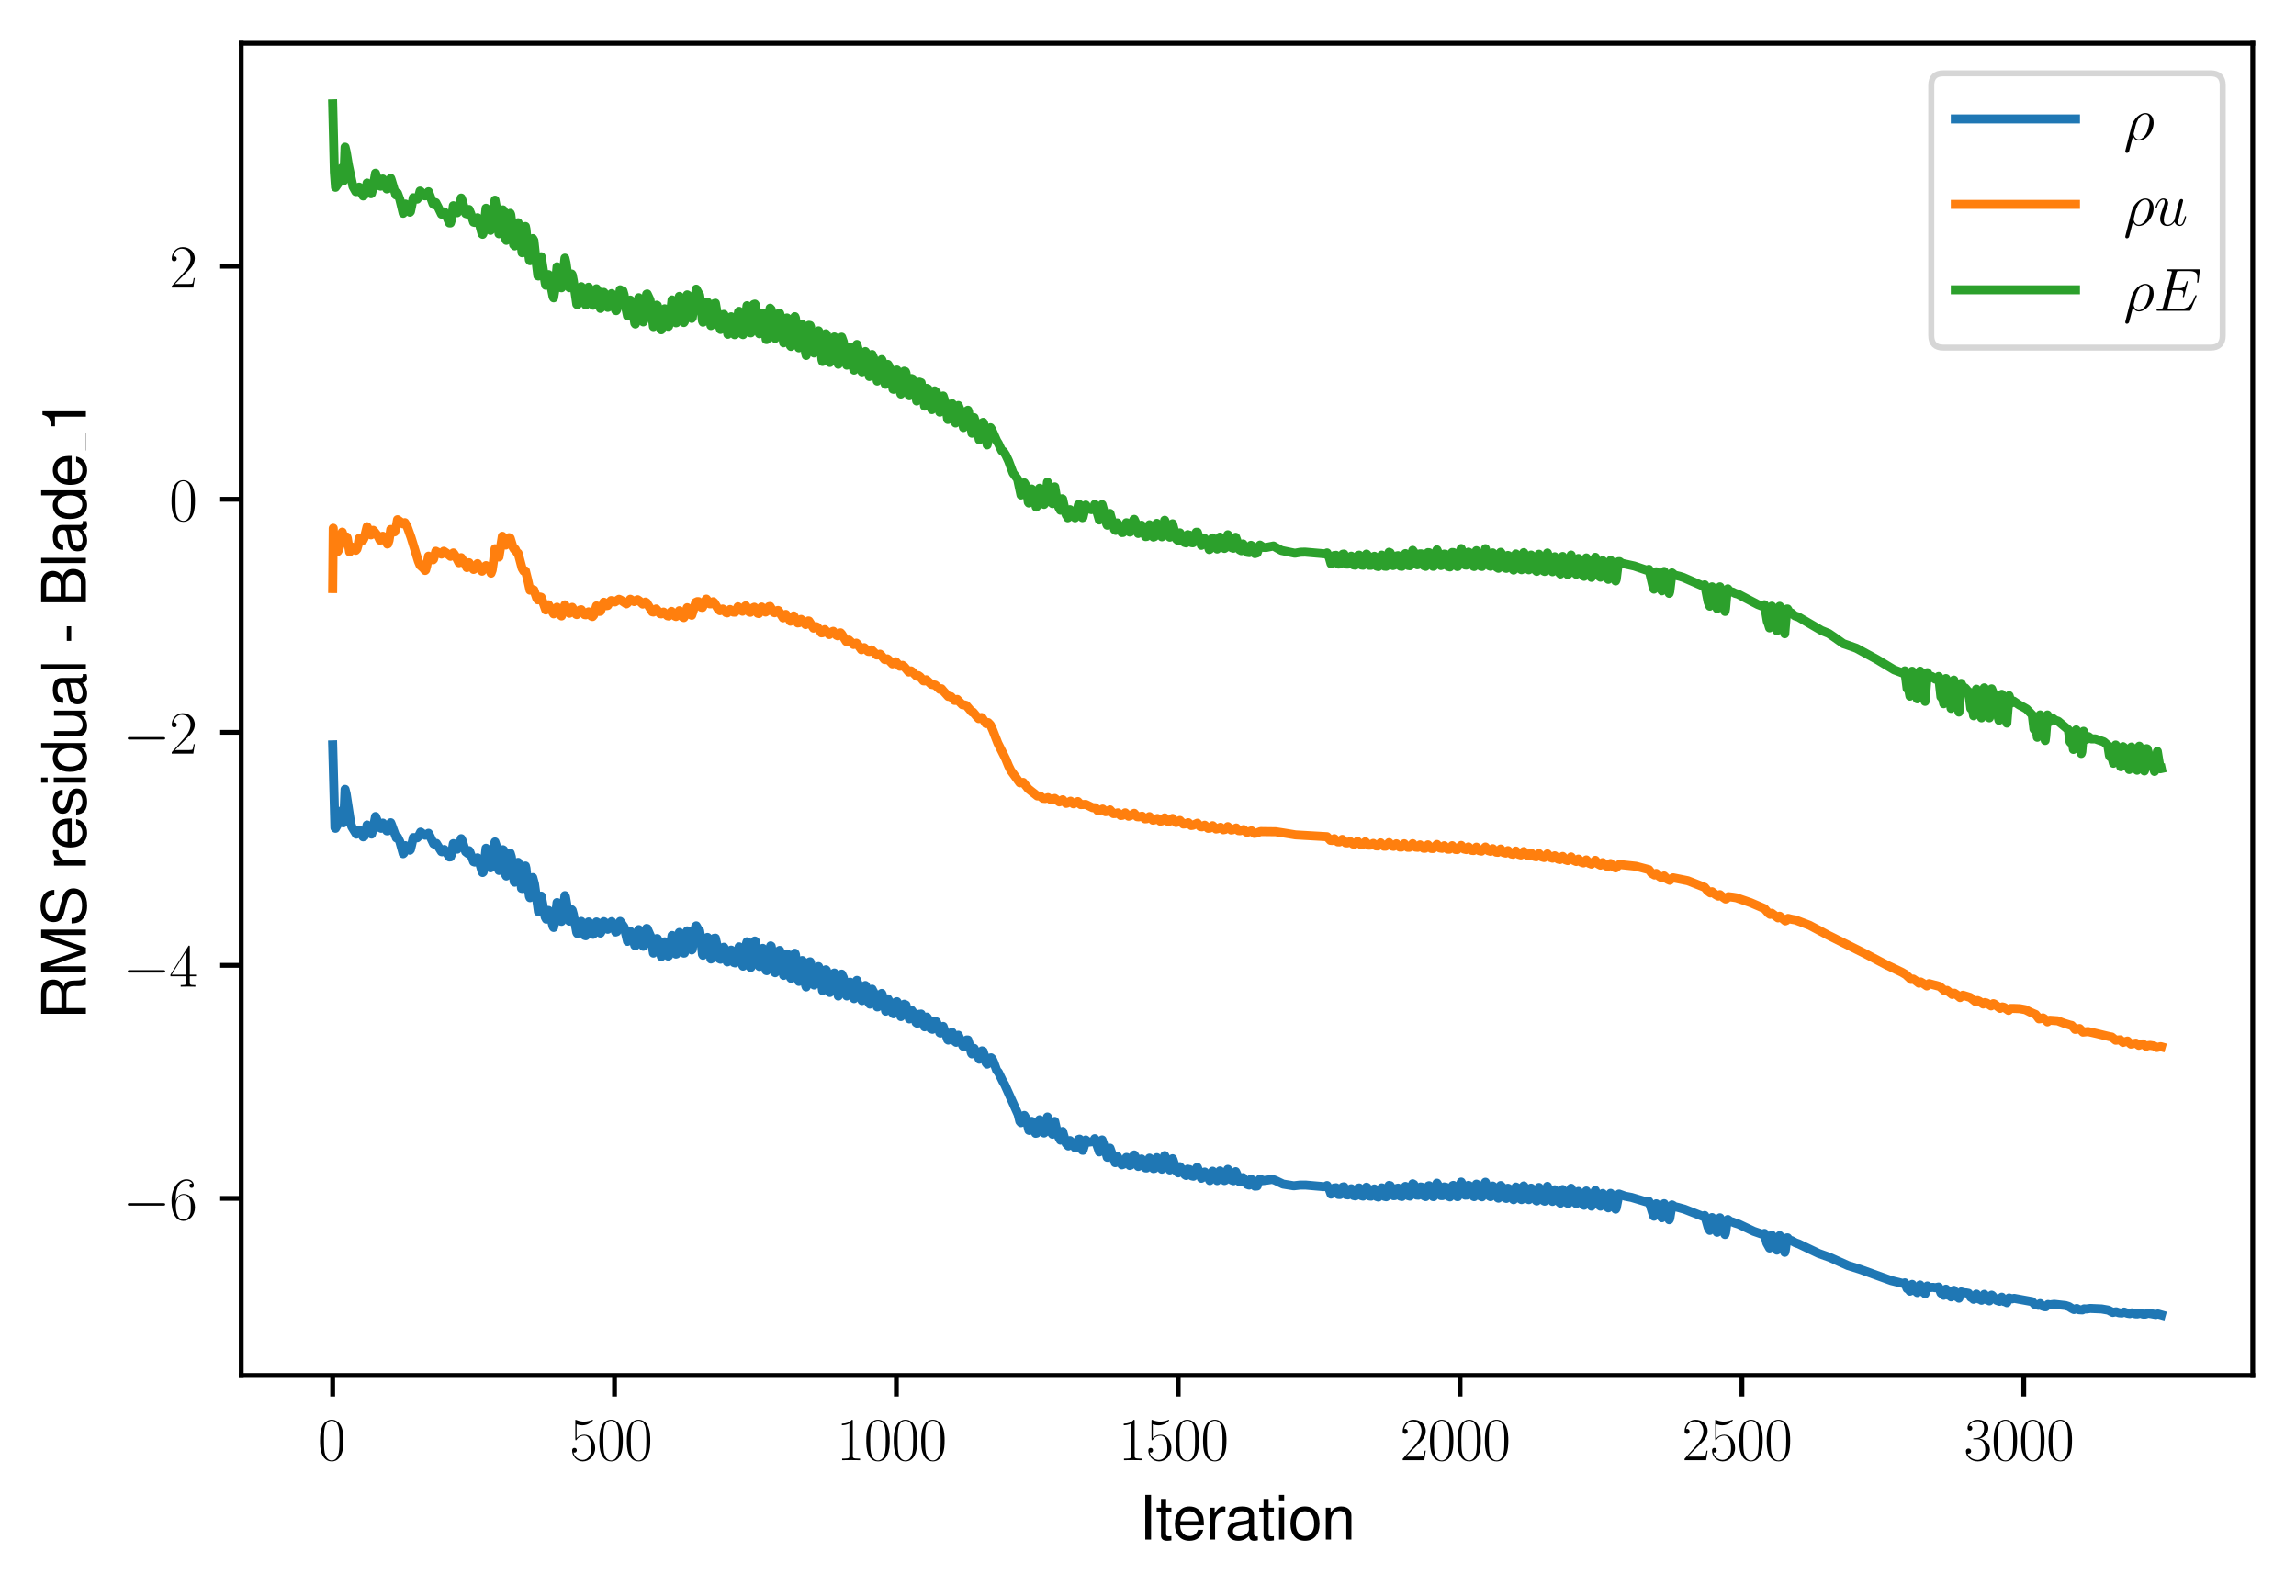 <?xml version="1.0" encoding="utf-8" standalone="no"?>
<!DOCTYPE svg PUBLIC "-//W3C//DTD SVG 1.1//EN"
  "http://www.w3.org/Graphics/SVG/1.1/DTD/svg11.dtd">
<svg xmlns:xlink="http://www.w3.org/1999/xlink" width="382.15pt" height="265.601pt" viewBox="0 0 382.15 265.601" xmlns="http://www.w3.org/2000/svg" version="1.1">
 <defs>
  <style type="text/css">*{stroke-linejoin: round; stroke-linecap: butt}</style>
 </defs>
 <g id="figure_1">
  <g id="patch_1">
   <path d="M 0 265.601 
L 382.15 265.601 
L 382.15 0 
L 0 0 
z
" style="fill: #ffffff"/>
  </g>
  <g id="axes_1">
   <g id="patch_2">
    <path d="M 40.15 228.96 
L 374.95 228.96 
L 374.95 7.2 
L 40.15 7.2 
z
" style="fill: #ffffff"/>
   </g>
   <g id="matplotlib.axis_1">
    <g id="xtick_1">
     <g id="line2d_1">
      <defs>
       <path id="m6fcf3f88ff" d="M 0 0 
L 0 3.5 
" style="stroke: #000000; stroke-width: 0.8"/>
      </defs>
      <g>
       <use xlink:href="#m6fcf3f88ff" x="55.369" y="228.96" style="stroke: #000000; stroke-width: 0.8"/>
      </g>
     </g>
     <g id="text_1">
      <!-- $\mathdefault{0}$ -->
      <g transform="translate(52.878 243.058) scale(0.1 -0.1)">
       <defs>
        <path id="CMR17-30" d="M 2688 2038 
C 2688 2430 2682 3099 2413 3613 
C 2176 4063 1798 4224 1466 4224 
C 1158 4224 768 4082 525 3620 
C 269 3137 243 2539 243 2038 
C 243 1671 250 1112 448 623 
C 723 -39 1216 -128 1466 -128 
C 1760 -128 2208 -7 2470 604 
C 2662 1048 2688 1568 2688 2038 
z
M 1466 -26 
C 1056 -26 813 328 723 816 
C 653 1196 653 1749 653 2109 
C 653 2604 653 3015 736 3407 
C 858 3954 1216 4121 1466 4121 
C 1728 4121 2067 3947 2189 3420 
C 2272 3054 2278 2623 2278 2109 
C 2278 1691 2278 1176 2202 797 
C 2067 96 1690 -26 1466 -26 
z
" transform="scale(0.016)"/>
       </defs>
       <use xlink:href="#CMR17-30" transform="scale(0.996)"/>
      </g>
     </g>
    </g>
    <g id="xtick_2">
     <g id="line2d_2">
      <g>
       <use xlink:href="#m6fcf3f88ff" x="102.28" y="228.96" style="stroke: #000000; stroke-width: 0.8"/>
      </g>
     </g>
     <g id="text_2">
      <!-- $\mathdefault{500}$ -->
      <g transform="translate(94.808 243.058) scale(0.1 -0.1)">
       <defs>
        <path id="CMR17-35" d="M 730 3750 
C 794 3724 1056 3641 1325 3641 
C 1920 3641 2246 3961 2432 4140 
C 2432 4191 2432 4224 2394 4224 
C 2387 4224 2374 4224 2323 4198 
C 2099 4102 1837 4032 1517 4032 
C 1325 4032 1037 4055 723 4191 
C 653 4224 640 4224 634 4224 
C 602 4224 595 4217 595 4090 
L 595 2231 
C 595 2113 595 2080 659 2080 
C 691 2080 704 2093 736 2139 
C 941 2435 1222 2560 1542 2560 
C 1766 2560 2246 2415 2246 1293 
C 2246 1087 2246 716 2054 422 
C 1894 159 1645 25 1370 25 
C 947 25 518 319 403 812 
C 429 806 480 793 506 793 
C 589 793 749 838 749 1036 
C 749 1209 627 1280 506 1280 
C 358 1280 262 1190 262 1011 
C 262 454 704 -128 1382 -128 
C 2042 -128 2669 441 2669 1267 
C 2669 2054 2170 2662 1549 2662 
C 1222 2662 947 2540 730 2304 
L 730 3750 
z
" transform="scale(0.016)"/>
       </defs>
       <use xlink:href="#CMR17-35" transform="scale(0.996)"/>
       <use xlink:href="#CMR17-30" transform="translate(45.69 0) scale(0.996)"/>
       <use xlink:href="#CMR17-30" transform="translate(91.381 0) scale(0.996)"/>
      </g>
     </g>
    </g>
    <g id="xtick_3">
     <g id="line2d_3">
      <g>
       <use xlink:href="#m6fcf3f88ff" x="149.192" y="228.96" style="stroke: #000000; stroke-width: 0.8"/>
      </g>
     </g>
     <g id="text_3">
      <!-- $\mathdefault{1000}$ -->
      <g transform="translate(139.229 243.058) scale(0.1 -0.1)">
       <defs>
        <path id="CMR17-31" d="M 1702 4083 
C 1702 4217 1696 4224 1606 4224 
C 1357 3927 979 3833 621 3820 
C 602 3820 570 3820 563 3808 
C 557 3795 557 3782 557 3648 
C 755 3648 1088 3686 1344 3839 
L 1344 467 
C 1344 243 1331 166 781 166 
L 589 166 
L 589 0 
C 896 6 1216 12 1523 12 
C 1830 12 2150 6 2458 0 
L 2458 166 
L 2266 166 
C 1715 166 1702 236 1702 467 
L 1702 4083 
z
" transform="scale(0.016)"/>
       </defs>
       <use xlink:href="#CMR17-31" transform="scale(0.996)"/>
       <use xlink:href="#CMR17-30" transform="translate(45.69 0) scale(0.996)"/>
       <use xlink:href="#CMR17-30" transform="translate(91.381 0) scale(0.996)"/>
       <use xlink:href="#CMR17-30" transform="translate(137.071 0) scale(0.996)"/>
      </g>
     </g>
    </g>
    <g id="xtick_4">
     <g id="line2d_4">
      <g>
       <use xlink:href="#m6fcf3f88ff" x="196.104" y="228.96" style="stroke: #000000; stroke-width: 0.8"/>
      </g>
     </g>
     <g id="text_4">
      <!-- $\mathdefault{1500}$ -->
      <g transform="translate(186.141 243.058) scale(0.1 -0.1)">
       <use xlink:href="#CMR17-31" transform="scale(0.996)"/>
       <use xlink:href="#CMR17-35" transform="translate(45.69 0) scale(0.996)"/>
       <use xlink:href="#CMR17-30" transform="translate(91.381 0) scale(0.996)"/>
       <use xlink:href="#CMR17-30" transform="translate(137.071 0) scale(0.996)"/>
      </g>
     </g>
    </g>
    <g id="xtick_5">
     <g id="line2d_5">
      <g>
       <use xlink:href="#m6fcf3f88ff" x="243.016" y="228.96" style="stroke: #000000; stroke-width: 0.8"/>
      </g>
     </g>
     <g id="text_5">
      <!-- $\mathdefault{2000}$ -->
      <g transform="translate(233.053 243.058) scale(0.1 -0.1)">
       <defs>
        <path id="CMR17-32" d="M 2669 990 
L 2554 990 
C 2490 537 2438 460 2413 422 
C 2381 371 1920 371 1830 371 
L 602 371 
C 832 620 1280 1073 1824 1596 
C 2214 1966 2669 2400 2669 3033 
C 2669 3788 2067 4224 1395 4224 
C 691 4224 262 3603 262 3027 
C 262 2777 448 2745 525 2745 
C 589 2745 781 2783 781 3007 
C 781 3206 614 3264 525 3264 
C 486 3264 448 3257 422 3244 
C 544 3788 915 4057 1306 4057 
C 1862 4057 2227 3616 2227 3033 
C 2227 2477 1901 1998 1536 1583 
L 262 147 
L 262 0 
L 2515 0 
L 2669 990 
z
" transform="scale(0.016)"/>
       </defs>
       <use xlink:href="#CMR17-32" transform="scale(0.996)"/>
       <use xlink:href="#CMR17-30" transform="translate(45.69 0) scale(0.996)"/>
       <use xlink:href="#CMR17-30" transform="translate(91.381 0) scale(0.996)"/>
       <use xlink:href="#CMR17-30" transform="translate(137.071 0) scale(0.996)"/>
      </g>
     </g>
    </g>
    <g id="xtick_6">
     <g id="line2d_6">
      <g>
       <use xlink:href="#m6fcf3f88ff" x="289.927" y="228.96" style="stroke: #000000; stroke-width: 0.8"/>
      </g>
     </g>
     <g id="text_6">
      <!-- $\mathdefault{2500}$ -->
      <g transform="translate(279.965 243.058) scale(0.1 -0.1)">
       <use xlink:href="#CMR17-32" transform="scale(0.996)"/>
       <use xlink:href="#CMR17-35" transform="translate(45.69 0) scale(0.996)"/>
       <use xlink:href="#CMR17-30" transform="translate(91.381 0) scale(0.996)"/>
       <use xlink:href="#CMR17-30" transform="translate(137.071 0) scale(0.996)"/>
      </g>
     </g>
    </g>
    <g id="xtick_7">
     <g id="line2d_7">
      <g>
       <use xlink:href="#m6fcf3f88ff" x="336.839" y="228.96" style="stroke: #000000; stroke-width: 0.8"/>
      </g>
     </g>
     <g id="text_7">
      <!-- $\mathdefault{3000}$ -->
      <g transform="translate(326.877 243.058) scale(0.1 -0.1)">
       <defs>
        <path id="CMR17-33" d="M 1414 2176 
C 1984 2176 2234 1673 2234 1094 
C 2234 322 1824 25 1453 25 
C 1114 25 563 193 390 691 
C 422 678 454 678 486 678 
C 640 678 755 780 755 947 
C 755 1132 614 1216 486 1216 
C 378 1216 211 1164 211 927 
C 211 335 787 -128 1466 -128 
C 2176 -128 2720 432 2720 1087 
C 2720 1718 2208 2176 1600 2246 
C 2086 2347 2554 2776 2554 3353 
C 2554 3856 2048 4224 1472 4224 
C 890 4224 378 3862 378 3347 
C 378 3123 544 3084 627 3084 
C 762 3084 877 3167 877 3334 
C 877 3500 762 3584 627 3584 
C 602 3584 570 3584 544 3571 
C 730 3999 1235 4076 1459 4076 
C 1683 4076 2106 3966 2106 3347 
C 2106 3167 2080 2851 1862 2574 
C 1670 2329 1453 2316 1242 2297 
C 1210 2297 1062 2284 1037 2284 
C 992 2278 966 2272 966 2227 
C 966 2182 973 2176 1101 2176 
L 1414 2176 
z
" transform="scale(0.016)"/>
       </defs>
       <use xlink:href="#CMR17-33" transform="scale(0.996)"/>
       <use xlink:href="#CMR17-30" transform="translate(45.69 0) scale(0.996)"/>
       <use xlink:href="#CMR17-30" transform="translate(91.381 0) scale(0.996)"/>
       <use xlink:href="#CMR17-30" transform="translate(137.071 0) scale(0.996)"/>
      </g>
     </g>
    </g>
    <g id="text_8">
     <!-- Iteration -->
     <g transform="translate(189.603 256.279) scale(0.1 -0.1)">
      <defs>
       <path id="NimbusSanL-Regu-49" d="M 1242 4672 
L 640 4672 
L 640 0 
L 1242 0 
L 1242 4672 
z
" transform="scale(0.016)"/>
       <path id="NimbusSanL-Regu-74" d="M 1626 3328 
L 1075 3328 
L 1075 4249 
L 544 4249 
L 544 3328 
L 90 3328 
L 90 2892 
L 544 2892 
L 544 402 
C 544 64 774 -128 1190 -128 
C 1318 -128 1446 -116 1626 -84 
L 1626 364 
C 1555 345 1472 339 1370 339 
C 1139 339 1075 402 1075 634 
L 1075 2892 
L 1626 2892 
L 1626 3328 
z
" transform="scale(0.016)"/>
       <path id="NimbusSanL-Regu-65" d="M 3283 1484 
C 3283 1998 3245 2311 3149 2565 
C 2931 3123 2419 3456 1792 3456 
C 858 3456 256 2734 256 1619 
C 256 545 838 -128 1779 -128 
C 2547 -128 3078 307 3213 1018 
L 2675 1018 
C 2528 588 2227 364 1798 364 
C 1459 364 1171 514 992 787 
C 864 974 819 1161 813 1484 
L 3283 1484 
z
M 826 1920 
C 870 2552 1248 2963 1786 2963 
C 2310 2963 2714 2519 2714 1959 
C 2714 1946 2714 1933 2707 1920 
L 826 1920 
z
" transform="scale(0.016)"/>
       <path id="NimbusSanL-Regu-72" d="M 442 3328 
L 442 0 
L 979 0 
L 979 1727 
C 979 2203 1101 2514 1357 2698 
C 1523 2819 1683 2857 2054 2863 
L 2054 3404 
C 1965 3449 1920 3456 1850 3456 
C 1504 3456 1242 3251 934 2750 
L 934 3328 
L 442 3328 
z
" transform="scale(0.016)"/>
       <path id="NimbusSanL-Regu-61" d="M 3424 332 
C 3366 320 3341 320 3309 320 
C 3123 320 3021 415 3021 581 
L 3021 2542 
C 3021 3135 2586 3456 1760 3456 
C 1274 3456 870 3315 646 3065 
C 493 2893 429 2702 416 2370 
L 954 2370 
C 998 2778 1242 2963 1741 2963 
C 2221 2963 2490 2784 2490 2466 
L 2490 2326 
C 2490 2103 2355 2007 1933 1956 
C 1178 1861 1062 1835 858 1753 
C 467 1593 269 1294 269 861 
C 269 256 691 -128 1370 -128 
C 1792 -128 2131 19 2509 364 
C 2547 25 2714 -128 3059 -128 
C 3168 -128 3251 -116 3424 -71 
L 3424 332 
z
M 2490 1071 
C 2490 893 2438 785 2278 638 
C 2061 441 1798 339 1485 339 
C 1069 339 826 536 826 874 
C 826 1224 1062 1402 1632 1485 
C 2195 1562 2310 1587 2490 1670 
L 2490 1071 
z
" transform="scale(0.016)"/>
       <path id="NimbusSanL-Regu-69" d="M 960 3358 
L 429 3358 
L 429 0 
L 960 0 
L 960 3358 
z
M 960 4672 
L 422 4672 
L 422 3999 
L 960 3999 
L 960 4672 
z
" transform="scale(0.016)"/>
       <path id="NimbusSanL-Regu-6f" d="M 1741 3456 
C 800 3456 230 2784 230 1663 
C 230 543 794 -128 1747 -128 
C 2688 -128 3264 543 3264 1638 
C 3264 2791 2707 3456 1741 3456 
z
M 1747 2963 
C 2349 2963 2707 2472 2707 1644 
C 2707 861 2336 364 1747 364 
C 1152 364 787 855 787 1663 
C 787 2466 1152 2963 1747 2963 
z
" transform="scale(0.016)"/>
       <path id="NimbusSanL-Regu-6e" d="M 448 3328 
L 448 0 
L 986 0 
L 986 1835 
C 986 2539 1344 2988 1894 2988 
C 2317 2988 2586 2732 2586 2328 
L 2586 0 
L 3117 0 
L 3117 2539 
C 3117 3097 2701 3456 2054 3456 
C 1555 3456 1235 3263 941 2796 
L 941 3328 
L 448 3328 
z
" transform="scale(0.016)"/>
      </defs>
      <use xlink:href="#NimbusSanL-Regu-49" transform="scale(0.996)"/>
      <use xlink:href="#NimbusSanL-Regu-74" transform="translate(27.695 0) scale(0.996)"/>
      <use xlink:href="#NimbusSanL-Regu-65" transform="translate(55.39 0) scale(0.996)"/>
      <use xlink:href="#NimbusSanL-Regu-72" transform="translate(110.782 0) scale(0.996)"/>
      <use xlink:href="#NimbusSanL-Regu-61" transform="translate(142.961 0) scale(0.996)"/>
      <use xlink:href="#NimbusSanL-Regu-74" transform="translate(198.353 0) scale(0.996)"/>
      <use xlink:href="#NimbusSanL-Regu-69" transform="translate(226.048 0) scale(0.996)"/>
      <use xlink:href="#NimbusSanL-Regu-6f" transform="translate(248.165 0) scale(0.996)"/>
      <use xlink:href="#NimbusSanL-Regu-6e" transform="translate(303.556 0) scale(0.996)"/>
     </g>
    </g>
   </g>
   <g id="matplotlib.axis_2">
    <g id="ytick_1">
     <g id="line2d_8">
      <defs>
       <path id="me2f2e4ac93" d="M 0 0 
L -3.5 0 
" style="stroke: #000000; stroke-width: 0.8"/>
      </defs>
      <g>
       <use xlink:href="#me2f2e4ac93" x="40.15" y="199.484" style="stroke: #000000; stroke-width: 0.8"/>
      </g>
     </g>
     <g id="text_9">
      <!-- $\mathdefault{−6}$ -->
      <g transform="translate(20.42 203.033) scale(0.1 -0.1)">
       <defs>
        <path id="CMSY10-0" d="M 4218 1472 
C 4326 1472 4442 1472 4442 1600 
C 4442 1728 4326 1728 4218 1728 
L 755 1728 
C 646 1728 531 1728 531 1600 
C 531 1472 646 1472 755 1472 
L 4218 1472 
z
" transform="scale(0.016)"/>
        <path id="CMR17-36" d="M 678 2198 
C 678 3712 1395 4076 1811 4076 
C 1946 4076 2272 4049 2400 3782 
C 2298 3782 2106 3782 2106 3558 
C 2106 3385 2246 3328 2336 3328 
C 2394 3328 2566 3353 2566 3571 
C 2566 3987 2246 4224 1805 4224 
C 1043 4224 243 3411 243 2011 
C 243 257 966 -128 1478 -128 
C 2099 -128 2688 431 2688 1295 
C 2688 2101 2170 2688 1517 2688 
C 1126 2688 838 2430 678 1979 
L 678 2198 
z
M 1478 25 
C 691 25 691 1212 691 1450 
C 691 1914 909 2585 1504 2585 
C 1613 2585 1926 2585 2138 2140 
C 2253 1889 2253 1624 2253 1302 
C 2253 954 2253 696 2118 438 
C 1978 173 1773 25 1478 25 
z
" transform="scale(0.016)"/>
       </defs>
       <use xlink:href="#CMSY10-0" transform="scale(0.996)"/>
       <use xlink:href="#CMR17-36" transform="translate(77.487 0) scale(0.996)"/>
      </g>
     </g>
    </g>
    <g id="ytick_2">
     <g id="line2d_9">
      <g>
       <use xlink:href="#me2f2e4ac93" x="40.15" y="160.693" style="stroke: #000000; stroke-width: 0.8"/>
      </g>
     </g>
     <g id="text_10">
      <!-- $\mathdefault{−4}$ -->
      <g transform="translate(20.42 164.242) scale(0.1 -0.1)">
       <defs>
        <path id="CMR17-34" d="M 2150 4147 
C 2150 4281 2144 4288 2029 4288 
L 128 1254 
L 128 1088 
L 1779 1088 
L 1779 460 
C 1779 230 1766 166 1318 166 
L 1197 166 
L 1197 0 
C 1402 12 1747 12 1965 12 
C 2182 12 2528 12 2733 0 
L 2733 166 
L 2611 166 
C 2163 166 2150 230 2150 460 
L 2150 1088 
L 2803 1088 
L 2803 1254 
L 2150 1254 
L 2150 4147 
z
M 1798 3723 
L 1798 1254 
L 256 1254 
L 1798 3723 
z
" transform="scale(0.016)"/>
       </defs>
       <use xlink:href="#CMSY10-0" transform="scale(0.996)"/>
       <use xlink:href="#CMR17-34" transform="translate(77.487 0) scale(0.996)"/>
      </g>
     </g>
    </g>
    <g id="ytick_3">
     <g id="line2d_10">
      <g>
       <use xlink:href="#me2f2e4ac93" x="40.15" y="121.902" style="stroke: #000000; stroke-width: 0.8"/>
      </g>
     </g>
     <g id="text_11">
      <!-- $\mathdefault{−2}$ -->
      <g transform="translate(20.42 125.451) scale(0.1 -0.1)">
       <use xlink:href="#CMSY10-0" transform="scale(0.996)"/>
       <use xlink:href="#CMR17-32" transform="translate(77.487 0) scale(0.996)"/>
      </g>
     </g>
    </g>
    <g id="ytick_4">
     <g id="line2d_11">
      <g>
       <use xlink:href="#me2f2e4ac93" x="40.15" y="83.11" style="stroke: #000000; stroke-width: 0.8"/>
      </g>
     </g>
     <g id="text_12">
      <!-- $\mathdefault{0}$ -->
      <g transform="translate(28.169 86.66) scale(0.1 -0.1)">
       <use xlink:href="#CMR17-30" transform="scale(0.996)"/>
      </g>
     </g>
    </g>
    <g id="ytick_5">
     <g id="line2d_12">
      <g>
       <use xlink:href="#me2f2e4ac93" x="40.15" y="44.319" style="stroke: #000000; stroke-width: 0.8"/>
      </g>
     </g>
     <g id="text_13">
      <!-- $\mathdefault{2}$ -->
      <g transform="translate(28.169 47.868) scale(0.1 -0.1)">
       <use xlink:href="#CMR17-32" transform="scale(0.996)"/>
      </g>
     </g>
    </g>
    <g id="text_14">
     <!-- RMS residual - Blade_1 -->
     <g transform="translate(14.298 169.701) rotate(-90) scale(0.1 -0.1)">
      <defs>
       <path id="NimbusSanL-Regu-52" d="M 1190 2035 
L 2726 2035 
C 3258 2035 3494 1775 3494 1191 
L 3488 770 
C 3488 478 3539 192 3622 0 
L 4346 0 
L 4346 147 
C 4122 303 4077 471 4064 1101 
C 4058 1879 3936 2111 3430 2329 
C 3955 2585 4166 2907 4166 3432 
C 4166 4230 3661 4672 2746 4672 
L 595 4672 
L 595 0 
L 1190 0 
L 1190 2035 
z
M 1190 2560 
L 1190 4147 
L 2630 4147 
C 2963 4147 3155 4096 3302 3970 
C 3462 3837 3546 3628 3546 3350 
C 3546 2806 3264 2560 2630 2560 
L 1190 2560 
z
" transform="scale(0.016)"/>
       <path id="NimbusSanL-Regu-4d" d="M 2995 0 
L 4307 3915 
L 4307 0 
L 4870 0 
L 4870 4672 
L 4045 4672 
L 2688 602 
L 1306 4672 
L 480 4672 
L 480 0 
L 1043 0 
L 1043 3915 
L 2368 0 
L 2995 0 
z
" transform="scale(0.016)"/>
       <path id="NimbusSanL-Regu-53" d="M 3814 3295 
C 3808 4204 3181 4736 2106 4736 
C 1082 4736 448 4211 448 3372 
C 448 2806 749 2450 1363 2291 
L 2522 1986 
C 3110 1833 3379 1598 3379 1236 
C 3379 988 3245 733 3046 593 
C 2861 466 2566 396 2189 396 
C 1683 396 1338 517 1114 784 
C 941 988 864 1210 870 1496 
L 307 1496 
C 314 1070 397 790 582 536 
C 902 102 1440 -128 2150 -128 
C 2707 -128 3162 0 3462 230 
C 3776 479 3974 892 3974 1293 
C 3974 1865 3616 2284 2982 2456 
L 1811 2768 
C 1248 2920 1043 3098 1043 3454 
C 1043 3925 1459 4236 2086 4236 
C 2829 4236 3245 3899 3251 3295 
L 3814 3295 
z
" transform="scale(0.016)"/>
       <path id="NimbusSanL-Regu-73" d="M 2803 2428 
C 2797 3084 2362 3456 1587 3456 
C 806 3456 301 3052 301 2434 
C 301 1912 570 1663 1363 1472 
L 1862 1351 
C 2234 1262 2381 1129 2381 887 
C 2381 574 2067 364 1600 364 
C 1312 364 1069 447 934 587 
C 851 683 813 778 781 1014 
L 218 1014 
C 243 243 678 -128 1555 -128 
C 2400 -128 2938 288 2938 931 
C 2938 1428 2656 1702 1990 1861 
L 1478 1982 
C 1043 2084 858 2224 858 2459 
C 858 2765 1133 2963 1568 2963 
C 1997 2963 2227 2778 2240 2428 
L 2803 2428 
z
" transform="scale(0.016)"/>
       <path id="NimbusSanL-Regu-64" d="M 3168 4672 
L 2637 4672 
L 2637 2937 
C 2413 3276 2054 3456 1606 3456 
C 736 3456 166 2759 166 1695 
C 166 568 723 -128 1626 -128 
C 2086 -128 2406 44 2694 460 
L 2694 19 
L 3168 19 
L 3168 4672 
z
M 1696 2956 
C 2272 2956 2637 2447 2637 1651 
C 2637 880 2266 371 1702 371 
C 1114 371 723 887 723 1663 
C 723 2440 1114 2956 1696 2956 
z
" transform="scale(0.016)"/>
       <path id="NimbusSanL-Regu-75" d="M 3085 19 
L 3085 3328 
L 2554 3328 
L 2554 1454 
C 2554 780 2195 339 1638 339 
C 1216 339 947 591 947 988 
L 947 3328 
L 416 3328 
L 416 780 
C 416 230 832 -128 1485 -128 
C 1978 -128 2291 44 2605 484 
L 2605 19 
L 3085 19 
z
" transform="scale(0.016)"/>
       <path id="NimbusSanL-Regu-6c" d="M 973 4672 
L 435 4672 
L 435 0 
L 973 0 
L 973 4672 
z
" transform="scale(0.016)"/>
       <path id="NimbusSanL-Regu-2d" d="M 1818 1996 
L 294 1996 
L 294 1536 
L 1818 1536 
L 1818 1996 
z
" transform="scale(0.016)"/>
       <path id="NimbusSanL-Regu-42" d="M 506 0 
L 2611 0 
C 3053 0 3379 121 3629 390 
C 3859 632 3987 961 3987 1321 
C 3987 1878 3731 2214 3136 2444 
C 3558 2643 3782 2994 3782 3476 
C 3782 3821 3654 4127 3411 4345 
C 3168 4569 2848 4672 2400 4672 
L 506 4672 
L 506 0 
z
M 1101 2636 
L 1101 4147 
L 2253 4147 
C 2586 4147 2771 4101 2931 3977 
C 3098 3847 3187 3652 3187 3391 
C 3187 3138 3098 2936 2931 2806 
C 2771 2682 2586 2636 2253 2636 
L 1101 2636 
z
M 1101 524 
L 1101 2112 
L 2554 2112 
C 2842 2112 3034 2042 3174 1890 
C 3315 1745 3392 1542 3392 1315 
C 3392 1093 3315 891 3174 746 
C 3034 594 2842 524 2554 524 
L 1101 524 
z
" transform="scale(0.016)"/>
       <path id="NimbusSanL-Regu-31" d="M 1658 3232 
L 1658 0 
L 2221 0 
L 2221 4537 
L 1850 4537 
C 1651 3840 1523 3744 653 3635 
L 653 3232 
L 1658 3232 
z
" transform="scale(0.016)"/>
      </defs>
      <use xlink:href="#NimbusSanL-Regu-52" transform="scale(0.996)"/>
      <use xlink:href="#NimbusSanL-Regu-4d" transform="translate(71.93 0) scale(0.996)"/>
      <use xlink:href="#NimbusSanL-Regu-53" transform="translate(154.918 0) scale(0.996)"/>
      <use xlink:href="#NimbusSanL-Regu-72" transform="translate(249.064 0) scale(0.996)"/>
      <use xlink:href="#NimbusSanL-Regu-65" transform="translate(282.239 0) scale(0.996)"/>
      <use xlink:href="#NimbusSanL-Regu-73" transform="translate(337.631 0) scale(0.996)"/>
      <use xlink:href="#NimbusSanL-Regu-69" transform="translate(387.444 0) scale(0.996)"/>
      <use xlink:href="#NimbusSanL-Regu-64" transform="translate(409.561 0) scale(0.996)"/>
      <use xlink:href="#NimbusSanL-Regu-75" transform="translate(464.952 0) scale(0.996)"/>
      <use xlink:href="#NimbusSanL-Regu-61" transform="translate(520.344 0) scale(0.996)"/>
      <use xlink:href="#NimbusSanL-Regu-6c" transform="translate(575.736 0) scale(0.996)"/>
      <use xlink:href="#NimbusSanL-Regu-2d" transform="translate(625.547 0) scale(0.996)"/>
      <use xlink:href="#NimbusSanL-Regu-42" transform="translate(686.418 0) scale(0.996)"/>
      <use xlink:href="#NimbusSanL-Regu-6c" transform="translate(752.868 0) scale(0.996)"/>
      <use xlink:href="#NimbusSanL-Regu-61" transform="translate(774.985 0) scale(0.996)"/>
      <use xlink:href="#NimbusSanL-Regu-64" transform="translate(830.376 0) scale(0.996)"/>
      <use xlink:href="#NimbusSanL-Regu-65" transform="translate(885.768 0) scale(0.996)"/>
      <use xlink:href="#NimbusSanL-Regu-31" transform="translate(977.025 0) scale(0.996)"/>
      <path d="M 947.137 0 
L 977.025 0 
L 977.025 0.399 
L 947.137 0.399 
L 947.137 0 
z
"/>
     </g>
    </g>
   </g>
   <g id="line2d_13">
    <path d="M 55.369 123.985 
L 55.744 137.781 
L 55.838 137.879 
L 56.494 136.734 
L 56.964 134.879 
L 57.057 135.468 
L 57.151 136.969 
L 57.245 135.883 
L 57.433 131.395 
L 57.62 132.14 
L 58.371 137.032 
L 58.559 137.637 
L 59.309 138.857 
L 59.497 138.72 
L 59.778 138.164 
L 59.872 138.296 
L 60.435 139.302 
L 60.623 139.217 
L 60.904 138.448 
L 61.092 137.327 
L 61.186 137.492 
L 61.842 138.846 
L 62.03 138.258 
L 62.499 135.916 
L 62.687 136.351 
L 63.156 137.752 
L 63.437 137.878 
L 63.625 137.382 
L 63.719 137.013 
L 63.907 137.32 
L 64.376 138.299 
L 64.563 138.294 
L 64.751 138.033 
L 65.032 136.955 
L 65.126 137.17 
L 65.971 139.479 
L 66.064 139.46 
L 66.158 139.309 
L 66.534 140.067 
L 67.097 142.11 
L 67.19 142.031 
L 67.378 141.357 
L 67.472 140.766 
L 67.566 140.829 
L 67.847 141.01 
L 68.222 141.528 
L 68.316 141.421 
L 68.504 140.663 
L 68.785 139.423 
L 69.161 139.431 
L 69.442 139.461 
L 69.63 139.264 
L 70.005 138.507 
L 70.38 138.796 
L 70.756 139.036 
L 71.037 138.963 
L 71.319 138.705 
L 71.6 139.252 
L 72.163 140.447 
L 72.351 140.546 
L 72.632 140.392 
L 73.007 141.009 
L 73.477 141.762 
L 73.57 141.785 
L 73.946 141.406 
L 74.415 142.071 
L 74.79 142.655 
L 74.978 142.64 
L 75.165 142.177 
L 75.447 140.426 
L 75.541 140.461 
L 75.728 140.732 
L 76.104 141.356 
L 76.385 140.862 
L 76.667 139.983 
L 76.76 139.604 
L 76.948 139.983 
L 77.511 141.793 
L 77.886 142.08 
L 78.074 141.596 
L 78.168 141.71 
L 78.449 142.47 
L 78.824 143.435 
L 79.012 143.5 
L 79.2 143.264 
L 79.481 142.792 
L 79.669 142.984 
L 79.95 144.087 
L 80.232 145.091 
L 80.326 145.238 
L 80.419 145.158 
L 80.607 143.981 
L 80.889 141.201 
L 80.982 141.387 
L 81.264 142.975 
L 81.545 144.251 
L 81.639 144.46 
L 81.733 144.399 
L 81.921 143.013 
L 82.296 140.45 
L 82.39 140.147 
L 82.577 140.713 
L 82.765 142.256 
L 83.047 144.894 
L 83.234 144.109 
L 83.703 141.442 
L 83.797 141.495 
L 83.985 143.35 
L 84.172 145.656 
L 84.266 145.819 
L 84.454 145.617 
L 84.642 144.113 
L 84.923 142.012 
L 85.111 142.632 
L 85.58 146.776 
L 85.674 146.855 
L 85.767 146.472 
L 86.049 144.424 
L 86.237 143.547 
L 86.33 143.893 
L 86.518 145.206 
L 86.799 147.873 
L 86.987 147.91 
L 87.081 147.603 
L 87.456 144.151 
L 87.55 144.546 
L 87.832 147.218 
L 88.113 149.209 
L 88.207 149.428 
L 88.301 148.989 
L 88.582 146.238 
L 88.676 146.073 
L 88.957 147.113 
L 89.614 151.763 
L 90.083 149.168 
L 90.365 150.627 
L 90.74 152.659 
L 90.928 153.01 
L 91.209 151.647 
L 91.303 151.548 
L 91.678 152.796 
L 92.054 154.264 
L 92.147 154.386 
L 92.335 153.527 
L 92.71 150.243 
L 92.804 150.276 
L 92.898 150.469 
L 93.086 151.613 
L 93.367 153.352 
L 93.461 153.373 
L 93.555 153.036 
L 94.024 149.08 
L 94.118 149.293 
L 94.305 150.364 
L 94.681 153.161 
L 94.774 153.338 
L 94.868 153.112 
L 95.15 151.426 
L 95.244 151.527 
L 95.431 152.2 
L 95.994 155.236 
L 96.088 155.389 
L 96.369 154.723 
L 96.557 154.183 
L 96.745 153.37 
L 97.026 154.512 
L 97.308 155.717 
L 97.495 155.771 
L 97.683 155.205 
L 97.964 153.463 
L 98.152 153.825 
L 98.715 155.53 
L 98.809 155.452 
L 98.997 154.782 
L 99.278 153.463 
L 99.466 153.591 
L 99.653 154.371 
L 99.841 155.274 
L 99.935 155.32 
L 100.122 154.977 
L 100.498 153.409 
L 100.592 153.461 
L 100.779 153.749 
L 101.154 154.689 
L 101.436 154.452 
L 101.717 153.724 
L 101.811 153.408 
L 102.093 154.157 
L 102.468 155.147 
L 102.656 155.083 
L 102.843 154.633 
L 103.219 153.375 
L 103.875 154.307 
L 104.438 156.702 
L 104.532 156.647 
L 104.907 155.035 
L 105.001 155.117 
L 105.189 155.537 
L 105.658 157.385 
L 105.752 157.438 
L 105.846 157.273 
L 106.315 154.741 
L 106.409 154.826 
L 106.596 155.342 
L 107.065 157.519 
L 107.159 157.416 
L 107.347 156.292 
L 107.628 154.545 
L 107.722 154.572 
L 108.285 155.847 
L 108.754 158.658 
L 108.848 158.576 
L 109.317 156.24 
L 109.411 156.239 
L 109.505 156.474 
L 110.068 159.239 
L 110.162 159.031 
L 110.631 156.778 
L 110.724 156.872 
L 110.912 157.843 
L 111.194 159.151 
L 111.287 159.129 
L 111.475 158.315 
L 111.85 155.722 
L 111.944 155.738 
L 112.038 155.964 
L 112.507 158.823 
L 112.601 158.793 
L 112.789 157.355 
L 113.07 155.217 
L 113.258 155.384 
L 113.445 156.337 
L 113.821 158.661 
L 113.914 158.652 
L 114.102 157.23 
L 114.384 154.952 
L 114.571 154.997 
L 114.759 156.015 
L 115.04 157.998 
L 115.134 158.131 
L 115.228 158.044 
L 115.509 155.835 
L 115.791 154.207 
L 115.885 154.119 
L 116.072 154.456 
L 116.26 154.908 
L 116.354 154.852 
L 116.448 154.936 
L 116.635 156.119 
L 116.917 158.861 
L 117.011 159.019 
L 117.104 158.933 
L 117.292 157.715 
L 117.574 156.146 
L 117.761 156.04 
L 117.855 156.3 
L 118.324 159.635 
L 118.418 159.588 
L 118.606 158.418 
L 118.887 156.186 
L 119.075 156.165 
L 119.356 157.405 
L 119.732 159.587 
L 119.919 159.673 
L 120.107 158.838 
L 120.388 157.71 
L 120.482 157.677 
L 120.576 157.838 
L 121.045 160.122 
L 121.139 160.081 
L 121.327 159.573 
L 121.608 158.236 
L 121.702 158.152 
L 121.796 158.244 
L 121.983 159.192 
L 122.171 160.237 
L 122.359 160.286 
L 122.546 159.952 
L 123.015 157.61 
L 123.109 157.698 
L 123.297 158.877 
L 123.578 160.67 
L 123.672 160.828 
L 123.766 160.76 
L 123.954 159.371 
L 124.235 157.073 
L 124.329 156.768 
L 124.423 156.842 
L 124.61 158.468 
L 124.892 161.012 
L 124.986 161.029 
L 125.079 160.569 
L 125.455 156.805 
L 125.642 156.641 
L 125.736 156.697 
L 125.924 157.838 
L 126.205 160.522 
L 126.393 160.883 
L 126.487 160.517 
L 126.862 158.022 
L 126.956 157.865 
L 127.05 157.978 
L 127.237 159.388 
L 127.519 161.549 
L 127.613 161.582 
L 127.707 161.266 
L 128.269 157.451 
L 128.363 157.514 
L 128.551 158.644 
L 128.926 161.837 
L 129.02 161.914 
L 129.114 161.624 
L 129.583 158.335 
L 129.771 158.205 
L 129.864 158.471 
L 130.427 162.369 
L 130.615 160.879 
L 130.897 159.004 
L 130.99 158.799 
L 131.084 158.846 
L 131.272 160.234 
L 131.553 162.711 
L 131.647 162.85 
L 131.741 162.485 
L 132.21 158.834 
L 132.304 158.679 
L 132.398 158.852 
L 132.585 160.673 
L 132.867 163.236 
L 132.961 163.366 
L 133.054 163.03 
L 133.43 160.048 
L 133.524 159.892 
L 133.617 160.009 
L 133.805 161.483 
L 134.087 164.042 
L 134.18 164.291 
L 134.274 164.011 
L 134.743 160.132 
L 134.837 160.1 
L 134.931 160.31 
L 135.119 161.872 
L 135.4 163.887 
L 135.494 163.972 
L 135.588 163.739 
L 135.963 161.27 
L 136.244 160.9 
L 136.338 161.131 
L 136.901 164.897 
L 137.089 163.468 
L 137.37 161.562 
L 137.464 161.426 
L 137.558 161.524 
L 137.746 162.883 
L 138.027 165.102 
L 138.121 165.214 
L 138.215 165.067 
L 138.778 162.035 
L 138.872 161.966 
L 138.965 162.161 
L 139.247 164.501 
L 139.528 165.805 
L 139.622 165.417 
L 139.997 162.315 
L 140.091 162.152 
L 140.373 162.734 
L 140.936 165.792 
L 141.029 165.518 
L 141.311 163.542 
L 141.499 163.495 
L 141.592 163.648 
L 142.155 166.237 
L 142.249 166.091 
L 142.624 163.194 
L 142.718 163.519 
L 142.906 163.937 
L 143.469 166.561 
L 143.563 166.323 
L 143.938 164.099 
L 144.032 164.047 
L 144.126 164.184 
L 144.313 165.291 
L 144.595 166.919 
L 144.782 167.152 
L 145.158 164.659 
L 145.252 164.854 
L 145.439 165.197 
L 146.002 167.612 
L 146.096 167.603 
L 146.659 165.438 
L 146.753 165.365 
L 146.847 165.57 
L 147.409 168.325 
L 147.597 167.368 
L 147.785 166.277 
L 148.16 166.955 
L 148.535 168.578 
L 148.723 168.763 
L 148.911 167.806 
L 149.098 166.826 
L 149.286 166.74 
L 149.38 166.912 
L 149.943 169.222 
L 150.037 169.116 
L 150.506 167.162 
L 150.787 167.293 
L 151.35 169.611 
L 151.444 169.492 
L 151.725 168.167 
L 152.007 168.568 
L 152.476 170.225 
L 152.664 170.342 
L 152.945 169.179 
L 153.039 168.828 
L 153.133 168.856 
L 153.32 168.797 
L 153.508 169.541 
L 153.789 170.739 
L 153.883 170.927 
L 153.977 170.865 
L 154.259 169.304 
L 154.352 169.413 
L 154.54 169.748 
L 154.915 171.232 
L 155.197 171.339 
L 155.572 169.975 
L 155.666 170.105 
L 155.854 170.091 
L 156.041 170.565 
L 156.417 171.912 
L 156.51 171.965 
L 156.979 170.861 
L 157.73 173.069 
L 157.824 173.135 
L 157.918 173.017 
L 158.293 171.917 
L 158.481 171.848 
L 158.668 172.403 
L 158.95 173.351 
L 159.137 173.506 
L 159.513 172.325 
L 160.263 174.125 
L 160.451 174.262 
L 160.92 173.11 
L 161.108 173.119 
L 161.295 173.701 
L 161.671 175.292 
L 161.764 175.43 
L 161.858 175.329 
L 162.14 174.513 
L 162.421 175.16 
L 162.984 176.314 
L 163.078 176.283 
L 163.453 174.923 
L 163.547 174.961 
L 163.641 175.001 
L 163.829 175.624 
L 164.11 176.902 
L 164.298 177.14 
L 164.392 177.093 
L 164.767 176.136 
L 164.954 176.085 
L 165.142 176.255 
L 165.424 176.886 
L 165.893 178.192 
L 166.174 178.492 
L 166.925 180.04 
L 167.206 180.497 
L 169.458 185.516 
L 169.739 186.666 
L 169.927 186.883 
L 170.021 186.851 
L 170.49 185.674 
L 170.772 186.163 
L 171.241 188.149 
L 171.334 188.181 
L 171.522 187.64 
L 171.71 186.661 
L 172.085 187.726 
L 172.367 188.652 
L 172.554 188.615 
L 172.742 188.053 
L 173.023 186.395 
L 173.774 188.601 
L 173.868 188.533 
L 174.055 187.716 
L 174.337 185.935 
L 174.712 187.634 
L 174.994 188.542 
L 175.181 188.806 
L 175.369 187.634 
L 175.557 186.677 
L 175.932 188.347 
L 176.213 189.286 
L 176.495 189.785 
L 176.87 188.343 
L 177.433 190.332 
L 177.808 190.755 
L 178.09 189.864 
L 178.934 191.063 
L 179.028 191.048 
L 179.216 190.637 
L 179.497 189.685 
L 179.685 189.624 
L 179.872 190.322 
L 180.154 191.475 
L 180.248 191.483 
L 180.435 190.889 
L 180.717 189.765 
L 180.904 189.948 
L 181.092 190.133 
L 181.749 190.048 
L 182.124 189.81 
L 182.218 189.546 
L 182.969 191.746 
L 183.062 191.675 
L 183.25 190.717 
L 183.438 189.756 
L 183.719 190.545 
L 184.282 192.642 
L 184.376 192.643 
L 184.751 191.123 
L 185.596 193.535 
L 185.689 193.526 
L 185.971 192.472 
L 186.722 193.898 
L 187.003 193.797 
L 187.472 192.663 
L 187.566 192.673 
L 187.754 193.24 
L 188.035 194.009 
L 188.223 193.934 
L 188.41 193.325 
L 188.692 192.344 
L 188.786 192.25 
L 189.067 192.703 
L 189.442 194.171 
L 189.63 194.103 
L 189.818 193.682 
L 190.005 192.922 
L 190.381 193.49 
L 190.662 194.415 
L 190.85 194.421 
L 191.037 194.141 
L 191.319 192.776 
L 191.413 192.981 
L 191.694 193.61 
L 191.976 194.526 
L 192.163 194.497 
L 192.351 193.91 
L 192.539 192.696 
L 192.632 192.834 
L 192.82 193.116 
L 193.383 194.625 
L 193.477 194.513 
L 193.664 193.532 
L 193.852 192.357 
L 194.134 192.923 
L 194.697 194.751 
L 194.79 194.706 
L 195.166 192.877 
L 195.259 193.114 
L 195.541 193.974 
L 195.822 194.975 
L 196.104 195.236 
L 196.385 194.205 
L 196.479 194.355 
L 196.667 194.529 
L 197.23 195.558 
L 197.417 195.677 
L 197.605 195.079 
L 197.699 194.614 
L 197.793 194.678 
L 197.98 194.673 
L 198.168 195.199 
L 198.356 195.735 
L 198.637 195.797 
L 198.731 195.67 
L 199.2 194.36 
L 199.294 194.324 
L 199.669 195.274 
L 199.951 196.137 
L 200.232 195.973 
L 200.514 195.094 
L 200.607 195.231 
L 200.795 195.382 
L 201.358 196.522 
L 201.546 196.275 
L 201.827 194.955 
L 201.921 195.107 
L 202.109 195.319 
L 202.578 196.527 
L 202.765 196.313 
L 202.953 195.497 
L 203.047 194.904 
L 203.422 195.469 
L 203.797 196.516 
L 203.985 196.433 
L 204.173 195.705 
L 204.36 194.646 
L 204.736 195.405 
L 205.017 196.445 
L 205.299 196.548 
L 205.486 195.841 
L 205.674 195.033 
L 206.049 195.856 
L 206.331 196.74 
L 206.706 196.752 
L 206.894 196.025 
L 207.363 196.708 
L 207.55 197.139 
L 207.832 197.245 
L 207.926 197.263 
L 208.113 196.721 
L 208.207 196.288 
L 208.395 196.395 
L 208.489 196.438 
L 208.676 196.964 
L 208.864 197.447 
L 209.239 197.42 
L 209.708 196.27 
L 210.271 196.524 
L 210.928 196.44 
L 211.772 196.309 
L 212.242 196.479 
L 213.555 197.104 
L 215.338 197.387 
L 216.37 197.269 
L 217.308 197.264 
L 220.31 197.527 
L 220.78 197.476 
L 220.873 197.342 
L 221.249 197.985 
L 221.53 198.772 
L 221.905 198.572 
L 222.093 197.738 
L 222.187 197.771 
L 222.375 197.708 
L 222.562 198.227 
L 222.75 198.83 
L 223.031 198.844 
L 223.125 198.779 
L 223.313 198.085 
L 223.5 197.586 
L 223.688 197.549 
L 223.876 198.224 
L 224.063 198.867 
L 224.345 198.908 
L 224.439 198.798 
L 224.72 197.986 
L 224.908 197.875 
L 225.095 198.358 
L 225.283 199.008 
L 225.565 199.072 
L 225.658 199.038 
L 225.846 198.341 
L 226.034 197.809 
L 226.221 197.742 
L 226.409 198.359 
L 226.597 199.033 
L 226.878 199.104 
L 226.972 199.013 
L 227.441 197.615 
L 227.535 197.667 
L 227.722 198.408 
L 227.91 199.076 
L 228.192 199.114 
L 228.285 198.948 
L 228.567 198.01 
L 228.755 197.909 
L 228.942 198.461 
L 229.13 199.168 
L 229.411 199.261 
L 229.505 199.185 
L 229.974 197.725 
L 230.068 197.75 
L 230.256 198.429 
L 230.443 199.142 
L 230.725 199.208 
L 230.819 199.064 
L 231.194 197.321 
L 231.288 197.353 
L 231.382 197.362 
L 231.475 197.51 
L 231.945 199.034 
L 232.132 199.023 
L 232.32 198.395 
L 232.507 197.828 
L 232.695 197.771 
L 232.883 198.395 
L 233.07 199.105 
L 233.352 199.166 
L 233.446 199.055 
L 233.915 197.49 
L 234.009 197.543 
L 234.196 198.298 
L 234.384 199.03 
L 234.665 199.109 
L 234.759 198.928 
L 235.135 197.05 
L 235.228 197.109 
L 235.322 197.153 
L 235.51 197.754 
L 235.791 198.935 
L 236.073 198.954 
L 236.26 198.176 
L 236.448 197.583 
L 236.636 197.61 
L 236.823 198.333 
L 237.011 199.066 
L 237.292 199.186 
L 237.386 199.036 
L 237.762 197.398 
L 237.855 197.368 
L 237.949 197.463 
L 238.512 199.177 
L 238.606 199.194 
L 238.794 198.423 
L 239.075 197.163 
L 239.169 196.95 
L 239.45 197.429 
L 239.826 199.016 
L 240.107 199.019 
L 240.295 198.193 
L 240.389 197.573 
L 240.482 197.592 
L 240.67 197.635 
L 240.858 198.387 
L 241.045 199.112 
L 241.327 199.232 
L 241.421 199.056 
L 241.796 197.348 
L 241.89 197.318 
L 241.984 197.426 
L 242.547 199.194 
L 242.64 199.195 
L 242.828 198.361 
L 243.11 196.996 
L 243.203 196.764 
L 243.485 197.321 
L 243.86 198.945 
L 244.142 198.936 
L 244.329 197.969 
L 244.423 197.312 
L 244.517 197.36 
L 244.705 197.499 
L 245.267 199.153 
L 245.361 199.193 
L 245.455 198.958 
L 245.737 197.11 
L 245.83 197.167 
L 245.924 197.203 
L 246.112 197.778 
L 246.393 199.084 
L 246.675 199.222 
L 246.862 198.204 
L 247.144 196.977 
L 247.238 196.793 
L 247.519 197.434 
L 247.895 199.092 
L 248.082 199.197 
L 248.176 199.083 
L 248.457 197.429 
L 248.551 197.5 
L 248.739 197.69 
L 249.302 199.399 
L 249.396 199.447 
L 249.583 198.586 
L 249.771 197.344 
L 250.052 197.632 
L 250.522 199.42 
L 250.709 199.49 
L 250.897 198.458 
L 250.991 197.794 
L 251.085 197.838 
L 251.272 197.963 
L 251.835 199.632 
L 251.929 199.7 
L 252.023 199.494 
L 252.304 197.59 
L 252.398 197.649 
L 252.492 197.687 
L 252.68 198.234 
L 252.961 199.503 
L 253.242 199.684 
L 253.43 198.706 
L 253.618 197.407 
L 253.899 197.819 
L 254.368 199.594 
L 254.462 199.692 
L 254.556 199.622 
L 254.837 197.775 
L 254.931 197.855 
L 255.119 198.092 
L 255.682 199.858 
L 255.776 199.915 
L 255.87 199.632 
L 256.151 197.663 
L 256.245 197.779 
L 256.432 198.104 
L 256.902 199.857 
L 257.089 199.951 
L 257.277 198.812 
L 257.558 197.476 
L 257.84 198.142 
L 258.215 199.812 
L 258.403 199.991 
L 258.497 199.851 
L 258.778 198.048 
L 258.872 198.172 
L 259.06 198.49 
L 259.529 200.119 
L 259.716 200.288 
L 259.904 199.286 
L 260.092 198.008 
L 260.373 198.502 
L 260.842 200.259 
L 261.03 200.339 
L 261.499 197.798 
L 261.593 197.992 
L 261.78 198.511 
L 262.156 200.176 
L 262.343 200.36 
L 262.437 200.186 
L 262.719 198.32 
L 262.812 198.465 
L 263 198.845 
L 263.469 200.482 
L 263.657 200.636 
L 263.845 199.526 
L 264.032 198.25 
L 264.314 198.888 
L 264.783 200.655 
L 264.877 200.783 
L 264.97 200.677 
L 265.44 198.31 
L 265.533 198.154 
L 265.815 199.071 
L 266.19 200.644 
L 266.378 200.786 
L 266.472 200.527 
L 266.753 198.665 
L 267.035 199.331 
L 267.504 200.924 
L 267.691 201.061 
L 268.067 198.637 
L 268.16 198.854 
L 268.348 199.397 
L 268.723 200.991 
L 268.911 201.279 
L 269.005 201.127 
L 269.474 198.753 
L 270.506 199.126 
L 271.538 199.321 
L 273.133 199.799 
L 274.353 200.169 
L 274.447 199.978 
L 275.197 202.361 
L 275.291 202.458 
L 275.385 202.22 
L 275.666 200.38 
L 276.042 201.528 
L 276.323 202.342 
L 276.605 202.714 
L 276.98 200.359 
L 277.074 200.663 
L 277.824 203.039 
L 277.918 202.856 
L 278.293 200.568 
L 278.481 200.672 
L 278.762 200.871 
L 279.325 200.996 
L 280.357 201.283 
L 283.36 202.459 
L 283.641 202.545 
L 283.735 202.33 
L 284.298 204.313 
L 284.58 204.814 
L 284.767 203.814 
L 284.955 202.675 
L 285.612 204.664 
L 285.799 205.131 
L 285.893 205.077 
L 286.268 202.715 
L 286.831 204.867 
L 287.113 205.494 
L 287.207 205.214 
L 287.488 203.088 
L 287.582 202.999 
L 288.051 203.361 
L 288.332 203.401 
L 288.802 203.594 
L 289.365 203.764 
L 291.898 204.963 
L 293.587 205.55 
L 293.68 205.315 
L 294.056 206.902 
L 294.525 207.747 
L 294.712 206.623 
L 294.9 205.602 
L 295.369 207.412 
L 295.557 207.55 
L 295.745 208.103 
L 295.838 207.982 
L 296.214 205.682 
L 296.683 207.706 
L 296.87 207.939 
L 297.058 208.468 
L 297.152 208.11 
L 297.433 206.051 
L 297.527 206.047 
L 297.902 206.511 
L 298.184 206.515 
L 298.841 206.874 
L 299.404 207.075 
L 302.687 208.644 
L 304.564 209.312 
L 307.566 210.662 
L 309.537 211.273 
L 314.791 213.168 
L 316.949 213.696 
L 317.042 213.535 
L 317.418 214.502 
L 317.605 214.544 
L 317.887 214.933 
L 318.075 214.312 
L 318.262 213.794 
L 318.637 214.864 
L 318.919 214.834 
L 319.107 215.165 
L 319.2 215.082 
L 319.576 213.89 
L 319.951 215.038 
L 320.232 215.082 
L 320.42 215.362 
L 320.608 214.684 
L 320.795 214.059 
L 320.983 214.214 
L 321.171 214.331 
L 321.734 214.289 
L 322.109 214.352 
L 322.672 214.236 
L 323.047 215.24 
L 323.329 215.445 
L 323.516 215.621 
L 323.892 214.588 
L 324.267 215.605 
L 324.548 215.626 
L 324.736 215.88 
L 324.83 215.753 
L 325.111 214.856 
L 325.205 214.787 
L 325.58 215.804 
L 325.862 215.893 
L 326.05 216.098 
L 326.237 215.503 
L 326.425 215.05 
L 326.988 215.204 
L 327.269 215.211 
L 327.645 215.28 
L 328.02 215.953 
L 328.301 216.101 
L 328.489 216.287 
L 328.583 216.204 
L 328.958 215.413 
L 329.333 216.225 
L 329.615 216.279 
L 329.802 216.445 
L 329.99 215.985 
L 330.272 215.447 
L 330.647 216.335 
L 330.928 216.419 
L 331.116 216.547 
L 331.491 215.587 
L 331.585 215.634 
L 332.054 216.188 
L 332.336 216.462 
L 332.805 216.623 
L 333.18 215.926 
L 333.555 216.651 
L 333.837 216.725 
L 334.025 216.845 
L 334.212 216.415 
L 334.4 216.055 
L 334.869 216.212 
L 335.244 216.125 
L 338.247 216.671 
L 338.622 217.107 
L 339.279 217.29 
L 339.56 216.99 
L 339.935 217.41 
L 340.311 217.524 
L 340.498 217.53 
L 340.874 217.14 
L 341.155 217.215 
L 341.906 217.112 
L 343.782 217.32 
L 344.345 217.495 
L 344.814 217.795 
L 345.19 217.984 
L 345.659 217.813 
L 346.034 218.016 
L 346.597 218.047 
L 346.878 217.872 
L 347.254 217.894 
L 347.91 217.807 
L 349.787 217.888 
L 350.913 218.083 
L 351.663 218.474 
L 351.945 218.411 
L 352.226 218.368 
L 352.695 218.529 
L 353.165 218.568 
L 353.54 218.406 
L 354.103 218.613 
L 354.478 218.674 
L 354.853 218.538 
L 355.416 218.712 
L 355.792 218.725 
L 356.167 218.58 
L 356.73 218.765 
L 357.105 218.756 
L 357.48 218.605 
L 358.043 218.68 
L 358.794 218.823 
L 359.169 218.721 
L 359.732 218.88 
L 359.732 218.88 
" clip-path="url(#p461a11ecb9)" style="fill: none; stroke: #1f77b4; stroke-width: 1.5; stroke-linecap: square"/>
   </g>
   <g id="line2d_14">
    <path d="M 55.369 97.975 
L 55.462 87.925 
L 55.65 91.375 
L 55.744 90.99 
L 55.932 91.374 
L 56.119 91.813 
L 56.213 91.799 
L 56.401 91.457 
L 56.588 90.713 
L 56.964 88.576 
L 57.057 88.886 
L 57.245 90.126 
L 57.339 90.016 
L 57.62 89.481 
L 57.714 89.384 
L 57.808 89.569 
L 58.183 91.878 
L 58.277 91.776 
L 58.465 91.025 
L 58.559 91.055 
L 58.84 91.238 
L 59.215 91.614 
L 59.403 91.406 
L 59.591 90.753 
L 59.778 89.613 
L 59.872 89.697 
L 60.247 89.963 
L 60.435 89.919 
L 60.623 89.539 
L 61.092 87.675 
L 61.186 87.854 
L 61.749 89.035 
L 61.842 88.965 
L 62.124 88.275 
L 62.312 88.498 
L 62.968 89.349 
L 63.25 89.931 
L 63.344 89.902 
L 63.719 89.264 
L 64.188 90.012 
L 64.469 90.567 
L 64.563 90.528 
L 64.751 89.96 
L 65.032 88.136 
L 65.126 88.216 
L 65.595 88.553 
L 65.689 88.529 
L 65.877 88.035 
L 66.158 86.51 
L 66.252 86.569 
L 67.097 87.207 
L 67.378 87.002 
L 67.753 87.624 
L 68.41 89.458 
L 69.63 93.418 
L 69.911 94.092 
L 70.474 94.6 
L 70.756 94.96 
L 70.849 94.877 
L 71.037 94.178 
L 71.319 92.574 
L 71.412 92.623 
L 71.788 92.894 
L 72.069 93.188 
L 72.163 93.09 
L 72.538 91.758 
L 72.632 91.812 
L 73.477 92.237 
L 73.852 91.754 
L 74.321 92.064 
L 74.978 92.609 
L 75.165 92.49 
L 75.447 92.037 
L 75.541 92.151 
L 75.916 92.733 
L 76.385 93.673 
L 76.573 93.333 
L 76.76 92.829 
L 77.323 93.707 
L 77.699 94.481 
L 78.074 93.671 
L 78.168 93.829 
L 78.824 94.789 
L 78.918 94.745 
L 79.481 93.819 
L 79.95 94.739 
L 80.232 95.079 
L 80.419 94.835 
L 80.795 94.214 
L 80.889 94.148 
L 81.076 94.416 
L 81.358 94.463 
L 81.733 95.414 
L 81.921 94.917 
L 82.108 93.662 
L 82.39 91.346 
L 82.671 91.855 
L 82.859 92.35 
L 83.047 92.721 
L 83.609 89.267 
L 83.703 89.631 
L 83.985 90.504 
L 84.172 90.727 
L 84.266 90.665 
L 84.735 89.5 
L 84.923 89.584 
L 85.392 91.117 
L 85.58 91.432 
L 85.767 91.418 
L 85.955 91.836 
L 86.143 92.103 
L 86.237 92.086 
L 86.893 94.587 
L 87.175 95.062 
L 87.456 95.02 
L 87.832 96.521 
L 88.207 98.242 
L 88.488 98.077 
L 88.864 98.209 
L 89.333 99.598 
L 89.52 99.85 
L 89.708 99.587 
L 89.896 99.375 
L 90.083 99.431 
L 90.834 101.536 
L 91.022 101.309 
L 91.303 100.673 
L 91.772 101.535 
L 92.147 102.18 
L 92.429 101.562 
L 92.71 101.076 
L 93.179 102.285 
L 93.461 102.529 
L 93.742 101.423 
L 94.024 100.686 
L 94.399 101.6 
L 94.774 102.083 
L 95.244 101.097 
L 95.9 102.26 
L 95.994 102.301 
L 96.276 101.896 
L 96.557 101.53 
L 96.745 101.492 
L 97.308 102.311 
L 97.495 102.338 
L 97.964 101.847 
L 98.058 102.006 
L 98.434 102.562 
L 98.621 102.63 
L 98.809 102.41 
L 99.278 100.854 
L 99.372 101.061 
L 99.747 101.783 
L 99.935 101.749 
L 100.122 101.263 
L 100.498 100.247 
L 100.967 100.82 
L 101.154 100.789 
L 101.436 100.295 
L 101.717 99.977 
L 101.905 99.996 
L 102.374 100.198 
L 102.656 100.004 
L 103.031 99.757 
L 103.312 99.884 
L 104.251 100.52 
L 104.438 100.396 
L 104.907 99.75 
L 105.564 100.139 
L 105.752 100.047 
L 106.127 99.831 
L 106.409 100.015 
L 106.972 100.555 
L 107.159 100.468 
L 107.441 100.215 
L 107.628 100.337 
L 108.567 101.844 
L 108.754 101.882 
L 109.223 101.364 
L 109.88 102.154 
L 110.068 102.185 
L 110.443 101.881 
L 111.1 102.504 
L 111.287 102.543 
L 111.569 102.093 
L 111.757 101.766 
L 112.319 102.536 
L 112.507 102.626 
L 112.695 102.368 
L 113.07 101.655 
L 113.633 102.717 
L 113.821 102.806 
L 114.008 102.486 
L 114.384 101.151 
L 114.477 101.367 
L 114.947 102.314 
L 115.134 102.418 
L 115.322 101.871 
L 115.791 100.278 
L 116.072 100.144 
L 116.26 100.15 
L 116.729 101.086 
L 116.917 101.115 
L 117.104 100.731 
L 117.48 99.852 
L 117.574 99.725 
L 118.137 100.515 
L 118.324 100.517 
L 118.699 100.166 
L 118.887 100.334 
L 119.544 101.42 
L 119.825 101.655 
L 120.013 101.572 
L 120.294 101.374 
L 120.857 101.976 
L 121.045 102.024 
L 121.233 101.841 
L 121.514 101.456 
L 122.077 101.895 
L 122.359 101.897 
L 122.64 101.402 
L 122.828 100.998 
L 123.578 101.747 
L 123.766 101.429 
L 124.047 100.891 
L 124.141 100.841 
L 124.704 101.859 
L 124.892 101.923 
L 125.079 101.618 
L 125.361 101.171 
L 125.549 101.077 
L 126.112 102.086 
L 126.299 102.136 
L 126.581 101.523 
L 126.768 101.042 
L 127.425 101.88 
L 127.613 101.758 
L 127.988 100.983 
L 128.176 100.95 
L 128.739 101.911 
L 128.926 101.996 
L 129.302 101.665 
L 129.489 101.613 
L 129.583 101.653 
L 130.334 102.851 
L 130.521 102.626 
L 130.803 102.274 
L 131.553 103.41 
L 131.647 103.327 
L 132.116 102.524 
L 132.773 103.697 
L 132.961 103.671 
L 133.336 103.103 
L 134.087 103.966 
L 134.274 103.746 
L 134.556 103.355 
L 134.649 103.379 
L 135.4 104.56 
L 135.588 104.49 
L 135.869 104.314 
L 136.057 104.409 
L 136.714 105.348 
L 136.901 105.326 
L 137.277 104.801 
L 138.027 105.634 
L 138.215 105.483 
L 138.496 105.161 
L 138.684 105.086 
L 139.247 105.764 
L 139.434 105.845 
L 139.622 105.626 
L 139.904 105.34 
L 140.091 105.549 
L 140.842 106.765 
L 141.029 106.729 
L 141.311 106.547 
L 142.062 107.284 
L 142.249 107.204 
L 142.531 107.057 
L 142.718 107.224 
L 143.375 108.15 
L 143.563 108.024 
L 143.844 107.806 
L 144.501 108.428 
L 144.689 108.447 
L 145.064 108.186 
L 145.345 108.449 
L 145.908 109.023 
L 146.096 109.017 
L 146.471 108.892 
L 146.659 109.079 
L 147.222 109.781 
L 147.409 109.796 
L 147.691 109.674 
L 147.879 109.817 
L 148.535 110.507 
L 148.723 110.422 
L 149.004 110.171 
L 149.098 110.16 
L 149.755 110.9 
L 149.943 110.882 
L 150.224 110.75 
L 150.506 110.975 
L 151.256 111.868 
L 151.444 111.769 
L 151.632 111.673 
L 151.819 111.807 
L 152.57 112.557 
L 152.851 112.453 
L 153.133 112.648 
L 153.696 113.332 
L 153.883 113.347 
L 154.165 113.152 
L 154.446 113.397 
L 155.009 113.918 
L 155.666 114.048 
L 156.417 114.751 
L 156.698 114.647 
L 156.979 114.988 
L 157.824 115.923 
L 158.293 115.964 
L 158.856 116.59 
L 159.044 116.595 
L 159.325 116.424 
L 159.607 116.724 
L 160.169 117.305 
L 160.545 117.339 
L 160.826 117.424 
L 161.764 118.523 
L 161.952 118.533 
L 162.515 119.206 
L 162.89 119.619 
L 163.078 119.588 
L 163.359 119.436 
L 163.453 119.468 
L 164.11 120.444 
L 164.298 120.367 
L 164.485 120.287 
L 164.861 120.68 
L 165.236 121.539 
L 166.08 123.706 
L 167.394 126.332 
L 167.863 127.487 
L 168.238 128.252 
L 168.989 129.281 
L 169.739 130.31 
L 170.302 130.233 
L 170.678 130.703 
L 171.147 131.3 
L 172.648 132.491 
L 173.117 132.506 
L 173.586 132.888 
L 173.962 132.925 
L 174.431 132.771 
L 174.9 133.114 
L 175.181 133.05 
L 175.557 132.903 
L 176.307 133.484 
L 176.682 133.36 
L 176.87 133.123 
L 176.964 133.242 
L 177.433 133.732 
L 177.621 133.692 
L 178.184 133.359 
L 178.653 133.804 
L 178.934 133.698 
L 179.403 133.424 
L 179.872 133.93 
L 180.248 133.919 
L 180.717 133.903 
L 181.843 134.444 
L 182.312 134.458 
L 182.687 134.918 
L 182.969 134.922 
L 183.532 134.675 
L 184.001 135.116 
L 184.282 135.075 
L 184.751 134.807 
L 185.314 135.435 
L 185.596 135.43 
L 186.065 135.304 
L 186.534 135.754 
L 186.815 135.721 
L 187.191 135.423 
L 187.284 135.302 
L 187.847 135.877 
L 188.129 135.79 
L 188.786 135.384 
L 189.255 135.95 
L 189.536 135.98 
L 190.099 135.861 
L 190.568 136.307 
L 190.85 136.29 
L 191.225 136.053 
L 191.319 135.933 
L 191.882 136.528 
L 192.163 136.478 
L 192.632 136.244 
L 193.102 136.693 
L 193.383 136.642 
L 193.758 136.275 
L 193.852 136.139 
L 194.415 136.751 
L 194.697 136.691 
L 195.166 136.235 
L 195.259 136.373 
L 195.729 136.914 
L 196.01 136.851 
L 196.385 136.568 
L 196.948 137.176 
L 197.23 137.149 
L 197.793 136.947 
L 198.262 137.42 
L 198.543 137.381 
L 199.294 137.03 
L 199.763 137.595 
L 200.045 137.637 
L 200.42 137.463 
L 200.514 137.364 
L 201.077 137.885 
L 201.358 137.848 
L 201.733 137.569 
L 201.827 137.442 
L 202.39 137.999 
L 202.672 137.943 
L 203.141 137.709 
L 203.61 138.126 
L 203.891 138.074 
L 204.267 137.734 
L 204.36 137.601 
L 204.923 138.168 
L 205.205 138.111 
L 205.768 137.823 
L 206.143 138.27 
L 206.425 138.289 
L 206.987 138.092 
L 207.457 138.524 
L 207.738 138.505 
L 208.301 138.298 
L 208.77 138.731 
L 209.145 138.671 
L 209.802 138.417 
L 212.335 138.45 
L 213.555 138.638 
L 215.619 138.974 
L 220.873 139.279 
L 221.436 139.887 
L 221.718 139.91 
L 221.999 139.724 
L 222.093 139.604 
L 222.656 140.134 
L 222.937 140.144 
L 223.313 139.849 
L 223.407 139.724 
L 223.97 140.303 
L 224.251 140.308 
L 224.72 140.075 
L 225.189 140.492 
L 225.471 140.509 
L 225.752 140.293 
L 225.94 140.054 
L 226.503 140.594 
L 226.784 140.603 
L 227.16 140.271 
L 227.253 140.122 
L 227.816 140.69 
L 228.098 140.675 
L 228.567 140.389 
L 229.036 140.809 
L 229.317 140.819 
L 229.599 140.573 
L 229.787 140.3 
L 230.35 140.861 
L 230.631 140.861 
L 230.912 140.601 
L 231.194 140.264 
L 231.663 140.829 
L 231.945 140.885 
L 232.226 140.696 
L 232.414 140.451 
L 232.977 141.007 
L 233.258 141.006 
L 233.633 140.599 
L 233.727 140.445 
L 234.29 141.043 
L 234.572 141.047 
L 234.853 140.777 
L 235.135 140.431 
L 235.604 141.013 
L 235.979 141.047 
L 236.26 140.779 
L 236.354 140.635 
L 236.917 141.2 
L 237.199 141.203 
L 237.48 140.919 
L 237.668 140.63 
L 238.231 141.237 
L 238.512 141.247 
L 238.794 140.965 
L 239.169 140.564 
L 239.638 141.152 
L 240.013 141.214 
L 240.295 140.942 
L 240.389 140.778 
L 240.952 141.355 
L 241.233 141.358 
L 241.608 140.935 
L 241.702 140.77 
L 242.265 141.404 
L 242.547 141.424 
L 242.828 141.135 
L 243.203 140.729 
L 243.672 141.333 
L 244.048 141.422 
L 244.329 141.149 
L 244.423 140.98 
L 244.986 141.562 
L 245.267 141.582 
L 245.549 141.306 
L 245.737 141.018 
L 246.206 141.605 
L 246.581 141.682 
L 246.862 141.406 
L 247.238 140.997 
L 247.707 141.604 
L 248.082 141.713 
L 248.364 141.444 
L 248.457 141.27 
L 249.02 141.851 
L 249.302 141.883 
L 249.583 141.618 
L 249.771 141.326 
L 250.24 141.919 
L 250.615 142.009 
L 250.897 141.738 
L 250.991 141.591 
L 251.554 142.153 
L 251.835 142.208 
L 252.117 141.952 
L 252.304 141.663 
L 252.773 142.221 
L 253.149 142.321 
L 253.43 142.067 
L 253.618 141.747 
L 254.087 142.33 
L 254.462 142.42 
L 254.744 142.149 
L 254.837 142.001 
L 255.4 142.56 
L 255.682 142.623 
L 255.963 142.379 
L 256.151 142.088 
L 256.62 142.641 
L 256.995 142.75 
L 257.277 142.503 
L 257.558 142.129 
L 258.027 142.721 
L 258.403 142.856 
L 258.684 142.611 
L 258.778 142.452 
L 259.341 143.012 
L 259.622 143.082 
L 259.904 142.845 
L 260.092 142.559 
L 260.561 143.125 
L 260.936 143.258 
L 261.217 143.019 
L 261.499 142.639 
L 261.968 143.239 
L 262.343 143.405 
L 262.625 143.164 
L 262.719 143.001 
L 263.188 143.519 
L 263.563 143.646 
L 263.845 143.422 
L 264.032 143.138 
L 264.501 143.7 
L 264.877 143.846 
L 265.158 143.615 
L 265.533 143.208 
L 266.002 143.822 
L 266.378 144.017 
L 266.565 143.893 
L 266.753 143.587 
L 267.316 144.148 
L 267.597 144.243 
L 267.879 144.032 
L 268.067 143.744 
L 268.536 144.312 
L 268.911 144.474 
L 269.192 144.242 
L 269.474 143.933 
L 269.849 143.939 
L 272.289 144.194 
L 274.447 144.766 
L 274.916 145.385 
L 275.385 145.651 
L 275.572 145.522 
L 275.666 145.391 
L 276.229 145.933 
L 276.605 146.123 
L 276.886 145.956 
L 276.98 145.81 
L 277.543 146.373 
L 277.918 146.54 
L 278.2 146.277 
L 278.481 146.117 
L 280.92 146.608 
L 283.735 147.708 
L 284.204 148.284 
L 284.673 148.632 
L 284.861 148.552 
L 284.955 148.436 
L 285.518 148.901 
L 285.987 149.172 
L 286.175 149.065 
L 286.268 148.921 
L 286.831 149.396 
L 287.207 149.648 
L 287.394 149.565 
L 287.676 149.259 
L 287.957 149.294 
L 288.426 149.351 
L 288.989 149.44 
L 291.335 150.242 
L 293.68 151.246 
L 294.337 152.004 
L 294.619 152.209 
L 294.806 152.14 
L 294.9 152.015 
L 295.932 152.792 
L 296.12 152.672 
L 296.214 152.511 
L 297.152 153.297 
L 297.34 153.213 
L 297.621 152.878 
L 297.902 152.954 
L 298.278 153.042 
L 298.841 153.136 
L 301.186 154.027 
L 304.282 155.677 
L 310.381 158.725 
L 314.04 160.648 
L 316.573 161.856 
L 317.23 162.248 
L 318.075 163.038 
L 318.45 162.973 
L 318.825 163.224 
L 319.388 163.666 
L 319.67 163.456 
L 320.045 163.667 
L 320.702 164.121 
L 321.077 163.735 
L 322.86 164.207 
L 323.704 164.948 
L 324.079 164.857 
L 324.455 165.165 
L 324.924 165.542 
L 325.111 165.436 
L 325.299 165.327 
L 325.674 165.576 
L 326.237 166.055 
L 326.425 165.874 
L 326.706 165.663 
L 327.926 166.036 
L 328.77 166.698 
L 329.146 166.547 
L 329.427 166.669 
L 330.084 167.135 
L 330.365 166.885 
L 330.647 166.95 
L 331.397 167.448 
L 331.773 167.067 
L 331.96 167.137 
L 332.523 167.581 
L 332.899 167.862 
L 333.086 167.735 
L 333.274 167.611 
L 333.555 167.676 
L 334.306 168.197 
L 334.681 167.863 
L 335.338 167.872 
L 336.182 167.906 
L 337.121 168.078 
L 337.965 168.506 
L 338.528 168.75 
L 338.81 168.865 
L 339.091 169.219 
L 339.372 169.601 
L 339.654 169.567 
L 340.029 169.434 
L 340.217 169.536 
L 340.78 170.101 
L 341.155 169.834 
L 342.469 169.924 
L 343.501 170.315 
L 344.533 170.634 
L 344.814 170.693 
L 345.096 171.004 
L 345.377 171.355 
L 345.659 171.322 
L 346.128 171.211 
L 346.409 171.495 
L 346.691 171.808 
L 347.535 171.716 
L 348.849 172.016 
L 351.1 172.557 
L 351.476 172.616 
L 352.132 173.156 
L 352.883 173.085 
L 353.352 173.53 
L 354.103 173.291 
L 354.384 173.564 
L 354.666 173.807 
L 355.51 173.642 
L 355.979 174.007 
L 356.636 173.772 
L 356.917 173.959 
L 357.199 174.18 
L 357.48 174.06 
L 357.856 174.005 
L 358.512 174.11 
L 358.982 174.367 
L 359.638 174.221 
L 359.732 174.248 
L 359.732 174.248 
" clip-path="url(#p461a11ecb9)" style="fill: none; stroke: #ff7f0e; stroke-width: 1.5; stroke-linecap: square"/>
   </g>
   <g id="line2d_15">
    <path d="M 55.369 17.28 
L 55.65 28.654 
L 55.838 31.174 
L 56.401 30.366 
L 56.964 27.906 
L 57.057 28.558 
L 57.151 30.137 
L 57.245 29.385 
L 57.433 24.497 
L 57.62 25.273 
L 57.996 27.511 
L 58.746 31.051 
L 59.215 31.897 
L 59.403 31.883 
L 59.778 31.146 
L 60.154 32.14 
L 60.435 32.617 
L 60.623 32.505 
L 60.904 31.647 
L 61.092 30.464 
L 61.186 30.681 
L 61.749 32.247 
L 61.842 32.184 
L 62.03 31.446 
L 62.499 28.832 
L 62.687 29.361 
L 63.156 30.931 
L 63.344 30.988 
L 63.531 30.589 
L 63.719 29.798 
L 64 30.506 
L 64.376 31.446 
L 64.563 31.398 
L 64.751 30.986 
L 65.032 29.682 
L 65.126 29.945 
L 65.877 32.446 
L 65.971 32.461 
L 66.158 32.149 
L 66.534 33.16 
L 67.097 35.504 
L 67.284 35.012 
L 67.472 33.958 
L 67.566 34.093 
L 67.941 34.732 
L 68.222 35.324 
L 68.316 35.215 
L 68.504 34.316 
L 68.785 32.912 
L 69.161 33.059 
L 69.442 33.146 
L 69.63 32.877 
L 69.911 31.8 
L 70.005 31.86 
L 70.38 32.305 
L 70.662 32.592 
L 70.849 32.587 
L 71.131 32.228 
L 71.319 31.911 
L 71.6 32.641 
L 72.069 33.928 
L 72.257 34.079 
L 72.444 33.917 
L 72.538 33.734 
L 72.914 34.463 
L 73.477 35.644 
L 73.57 35.661 
L 73.946 35.27 
L 74.321 35.983 
L 74.79 37.107 
L 74.978 37.11 
L 75.165 36.473 
L 75.447 34.243 
L 75.541 34.3 
L 75.728 34.649 
L 76.01 35.397 
L 76.104 35.411 
L 76.291 35.02 
L 76.573 33.993 
L 76.76 32.967 
L 76.948 33.437 
L 77.511 35.546 
L 77.792 35.637 
L 77.98 35.237 
L 78.074 34.868 
L 78.355 35.556 
L 78.824 36.983 
L 79.012 37.031 
L 79.2 36.743 
L 79.481 36.247 
L 79.669 36.577 
L 79.95 37.886 
L 80.232 38.922 
L 80.326 39.004 
L 80.419 38.829 
L 80.607 37.507 
L 80.889 34.664 
L 81.076 35.444 
L 81.545 38.222 
L 81.639 38.347 
L 81.733 38.129 
L 82.39 33.314 
L 82.671 34.8 
L 83.047 38.915 
L 83.234 37.872 
L 83.703 34.931 
L 83.797 35.024 
L 83.985 37.084 
L 84.172 39.805 
L 84.266 40.012 
L 84.454 39.629 
L 84.923 35.506 
L 85.017 35.743 
L 85.204 37.244 
L 85.486 40.736 
L 85.674 40.93 
L 85.861 39.288 
L 86.143 37.667 
L 86.237 37.074 
L 86.424 38.016 
L 86.893 42.071 
L 86.987 42.067 
L 87.081 41.687 
L 87.456 37.702 
L 87.55 38.159 
L 87.832 41.152 
L 88.113 43.276 
L 88.207 43.395 
L 88.394 41.63 
L 88.582 39.909 
L 88.676 39.714 
L 88.864 40.044 
L 89.239 43.608 
L 89.52 45.912 
L 89.614 45.939 
L 90.083 42.739 
L 90.365 44.528 
L 90.74 47.116 
L 90.834 47.487 
L 90.928 47.367 
L 91.209 45.728 
L 91.303 45.716 
L 91.678 47.491 
L 92.054 49.426 
L 92.147 49.576 
L 92.335 48.412 
L 92.71 44.409 
L 92.804 44.465 
L 92.992 45.177 
L 93.367 47.883 
L 93.461 47.899 
L 93.649 46.541 
L 94.024 42.968 
L 94.212 43.767 
L 94.774 47.887 
L 94.868 47.589 
L 95.15 45.613 
L 95.244 45.757 
L 95.431 46.742 
L 95.994 50.646 
L 96.088 50.73 
L 96.745 47.716 
L 96.839 48.065 
L 97.495 50.767 
L 97.589 50.565 
L 97.871 48.475 
L 97.964 47.808 
L 98.246 48.759 
L 98.621 50.694 
L 98.715 50.807 
L 98.809 50.726 
L 98.997 49.73 
L 99.278 48.067 
L 99.466 48.342 
L 99.653 49.524 
L 99.935 51.342 
L 100.029 51.259 
L 100.216 50.409 
L 100.498 48.662 
L 100.685 48.923 
L 100.873 49.79 
L 101.154 51.166 
L 101.342 51.08 
L 101.53 50.43 
L 101.811 48.866 
L 102.093 49.941 
L 102.468 51.66 
L 102.562 51.71 
L 102.656 51.568 
L 102.843 50.552 
L 103.219 48.234 
L 103.406 48.405 
L 103.594 48.591 
L 103.688 48.418 
L 103.875 49.062 
L 104.157 51.24 
L 104.438 52.606 
L 104.532 52.448 
L 104.907 49.951 
L 105.095 50.396 
L 105.283 51.493 
L 105.658 53.815 
L 105.752 53.941 
L 105.846 53.66 
L 106.315 49.556 
L 106.409 49.692 
L 106.596 50.384 
L 107.065 53.586 
L 107.159 53.4 
L 107.441 50.304 
L 107.628 48.961 
L 107.722 48.928 
L 108.191 49.927 
L 108.379 51.349 
L 108.754 54.371 
L 108.848 54.213 
L 109.317 50.793 
L 109.411 50.847 
L 109.599 51.869 
L 109.974 54.773 
L 110.068 54.894 
L 110.162 54.53 
L 110.537 51.469 
L 110.631 51.399 
L 110.724 51.536 
L 110.912 52.714 
L 111.194 54.321 
L 111.287 54.318 
L 111.381 53.984 
L 111.85 49.922 
L 111.944 49.989 
L 112.132 50.888 
L 112.507 53.736 
L 112.601 53.713 
L 112.789 51.837 
L 113.07 49.337 
L 113.258 49.703 
L 113.445 50.966 
L 113.727 53.485 
L 113.821 53.691 
L 113.914 53.548 
L 114.196 50.629 
L 114.384 49.078 
L 114.477 49.141 
L 114.571 49.269 
L 114.759 50.507 
L 115.04 52.829 
L 115.134 53.003 
L 115.228 52.9 
L 115.885 48.129 
L 116.072 48.472 
L 116.354 48.976 
L 116.448 49.132 
L 116.635 50.47 
L 116.917 53.435 
L 117.011 53.634 
L 117.104 53.583 
L 117.292 52.152 
L 117.574 50.304 
L 117.761 50.294 
L 117.855 50.601 
L 118.324 54.2 
L 118.418 54.13 
L 118.606 52.916 
L 118.887 50.532 
L 119.075 50.467 
L 119.45 52.61 
L 119.732 54.383 
L 119.919 54.84 
L 120.013 54.577 
L 120.388 52.359 
L 120.482 52.328 
L 120.576 52.53 
L 121.139 55.645 
L 121.233 55.402 
L 121.702 52.729 
L 121.796 52.852 
L 121.983 54.04 
L 122.265 55.711 
L 122.359 55.688 
L 122.452 55.496 
L 122.64 54.091 
L 122.922 51.907 
L 123.015 51.821 
L 123.109 51.985 
L 123.297 53.469 
L 123.578 55.651 
L 123.672 55.701 
L 123.766 55.425 
L 124.329 50.88 
L 124.423 51.003 
L 124.61 52.769 
L 124.892 55.393 
L 124.986 55.4 
L 125.173 53.647 
L 125.455 50.677 
L 125.642 50.618 
L 125.736 50.758 
L 125.924 52.05 
L 126.299 55.339 
L 126.393 55.56 
L 126.487 55.177 
L 126.862 52.251 
L 126.956 52.119 
L 127.05 52.273 
L 127.237 53.888 
L 127.519 56.515 
L 127.613 56.522 
L 127.8 55.008 
L 128.176 51.305 
L 128.363 51.512 
L 128.551 52.798 
L 128.926 56.208 
L 129.02 56.331 
L 129.114 56.04 
L 129.583 52.195 
L 129.771 52.15 
L 129.864 52.449 
L 130.427 57.067 
L 130.615 55.219 
L 130.897 53.128 
L 130.99 52.932 
L 131.084 53.011 
L 131.272 54.585 
L 131.553 57.552 
L 131.647 57.673 
L 131.835 55.982 
L 132.116 52.988 
L 132.304 52.716 
L 132.398 52.919 
L 132.585 54.819 
L 132.867 57.59 
L 132.961 57.901 
L 133.054 57.622 
L 133.43 54.174 
L 133.524 53.998 
L 133.617 54.115 
L 133.805 55.683 
L 134.087 58.803 
L 134.18 59.172 
L 134.274 58.762 
L 134.649 54.148 
L 134.837 54.186 
L 134.931 54.444 
L 135.212 57.264 
L 135.494 58.76 
L 135.588 58.61 
L 136.057 55.368 
L 136.244 55.072 
L 136.338 55.304 
L 136.526 57.122 
L 136.807 59.887 
L 136.901 60.175 
L 137.089 58.2 
L 137.37 55.712 
L 137.464 55.556 
L 137.558 55.662 
L 137.746 57.181 
L 138.027 60.102 
L 138.121 60.341 
L 138.215 60.131 
L 138.778 56.169 
L 138.872 56.087 
L 138.965 56.277 
L 139.153 57.757 
L 139.528 60.637 
L 139.622 60.145 
L 139.997 56.283 
L 140.091 56.123 
L 140.373 56.906 
L 140.936 60.784 
L 141.029 60.38 
L 141.311 57.89 
L 141.499 57.805 
L 141.592 57.966 
L 141.78 59.339 
L 142.062 61.412 
L 142.155 61.612 
L 142.249 61.239 
L 142.624 57.339 
L 143 58.803 
L 143.375 61.73 
L 143.469 61.894 
L 143.563 61.541 
L 143.938 58.579 
L 144.032 58.514 
L 144.126 58.667 
L 144.313 59.974 
L 144.689 62.67 
L 144.782 62.609 
L 145.158 59.006 
L 145.439 59.681 
L 146.002 63.43 
L 146.096 63.339 
L 146.565 60.18 
L 146.753 59.854 
L 146.847 60.063 
L 147.128 62.753 
L 147.316 63.92 
L 147.409 63.97 
L 147.597 62.239 
L 147.785 60.663 
L 148.066 61.104 
L 148.254 62.323 
L 148.629 64.774 
L 148.723 64.805 
L 149.286 61.598 
L 149.38 61.77 
L 149.567 63.237 
L 149.849 65.321 
L 149.943 65.592 
L 150.037 65.265 
L 150.412 62.065 
L 150.506 61.783 
L 150.599 61.847 
L 150.693 61.851 
L 150.787 62.051 
L 150.975 63.394 
L 151.256 65.632 
L 151.35 65.878 
L 151.444 65.46 
L 151.725 63.016 
L 151.913 63.092 
L 152.007 63.358 
L 152.57 66.751 
L 152.664 66.453 
L 153.039 63.605 
L 153.32 63.702 
L 153.508 64.939 
L 153.883 67.602 
L 153.977 67.401 
L 154.259 64.642 
L 154.352 64.678 
L 154.446 64.727 
L 154.634 65.557 
L 155.009 68.012 
L 155.103 68.183 
L 155.197 67.957 
L 155.572 65.064 
L 155.76 65.24 
L 155.854 65.307 
L 156.041 66.186 
L 156.417 68.609 
L 156.51 68.498 
L 156.886 66.112 
L 156.979 65.914 
L 157.261 66.759 
L 157.73 69.818 
L 157.824 69.812 
L 158.105 67.824 
L 158.293 67.272 
L 158.481 67.193 
L 158.668 68.173 
L 158.95 70.159 
L 159.044 70.407 
L 159.137 70.285 
L 159.513 67.501 
L 159.794 68.222 
L 160.357 71.172 
L 160.451 70.886 
L 160.826 68.49 
L 161.108 68.292 
L 161.202 68.52 
L 161.764 72.113 
L 162.14 69.52 
L 162.234 69.859 
L 162.421 70.336 
L 162.984 73.205 
L 163.078 72.992 
L 163.547 70.356 
L 163.641 70.304 
L 163.735 70.509 
L 164.298 74.058 
L 164.392 73.71 
L 164.673 71.442 
L 164.861 71.195 
L 165.048 71.485 
L 165.893 73.377 
L 166.174 73.829 
L 166.737 75.038 
L 167.019 75.147 
L 167.394 75.726 
L 167.863 76.724 
L 168.614 78.739 
L 169.364 79.732 
L 169.927 82.396 
L 170.115 81.549 
L 170.396 80.38 
L 170.49 80.368 
L 170.678 80.691 
L 170.865 81.635 
L 171.147 83.604 
L 171.241 83.734 
L 171.334 83.608 
L 171.616 81.966 
L 171.71 81.397 
L 171.991 82.341 
L 172.46 84.405 
L 172.554 84.318 
L 172.742 83.529 
L 173.023 81.27 
L 173.774 83.967 
L 173.868 83.851 
L 174.055 82.625 
L 174.337 80.248 
L 174.712 82.419 
L 174.994 83.572 
L 175.181 83.831 
L 175.369 82.235 
L 175.557 81.045 
L 175.932 83.275 
L 176.213 84.431 
L 176.495 84.931 
L 176.776 83.025 
L 176.87 83.068 
L 177.433 85.684 
L 177.621 85.961 
L 177.714 86.188 
L 177.808 86.148 
L 178.09 84.84 
L 178.934 86.194 
L 179.028 86.081 
L 179.216 85.319 
L 179.497 84.013 
L 179.591 83.938 
L 179.685 84.006 
L 179.872 84.865 
L 180.154 86.168 
L 180.248 86.125 
L 180.435 85.34 
L 180.717 84.074 
L 180.904 84.35 
L 181.186 84.69 
L 181.655 84.832 
L 182.124 84.307 
L 182.218 83.957 
L 182.969 86.556 
L 183.062 86.456 
L 183.25 85.209 
L 183.438 84.001 
L 183.719 85.018 
L 184.188 87.227 
L 184.282 87.427 
L 184.376 87.38 
L 184.751 85.472 
L 185.502 88.159 
L 185.689 88.293 
L 185.971 87.046 
L 186.722 88.651 
L 186.909 88.64 
L 187.003 88.492 
L 187.472 87.014 
L 187.566 87.035 
L 187.754 87.704 
L 188.035 88.576 
L 188.129 88.552 
L 188.317 88.094 
L 188.692 86.525 
L 188.786 86.453 
L 189.067 87.079 
L 189.442 88.804 
L 189.63 88.692 
L 189.818 88.211 
L 190.005 87.425 
L 190.381 88.184 
L 190.662 89.324 
L 190.85 89.309 
L 191.037 88.97 
L 191.319 87.351 
L 191.413 87.599 
L 191.694 88.35 
L 191.976 89.407 
L 192.163 89.337 
L 192.351 88.599 
L 192.539 87.115 
L 192.632 87.295 
L 192.82 87.653 
L 193.383 89.363 
L 193.477 89.211 
L 193.664 87.988 
L 193.852 86.603 
L 194.134 87.353 
L 194.603 89.35 
L 194.697 89.425 
L 194.79 89.344 
L 195.166 87.188 
L 195.541 88.59 
L 195.822 89.766 
L 196.104 89.997 
L 196.385 88.7 
L 196.479 88.886 
L 196.667 89.117 
L 197.136 90.297 
L 197.417 90.379 
L 197.605 89.568 
L 197.699 89.001 
L 197.793 89.073 
L 197.98 89.081 
L 198.168 89.717 
L 198.356 90.338 
L 198.543 90.355 
L 198.637 90.309 
L 198.825 89.712 
L 199.106 88.597 
L 199.294 88.604 
L 199.669 89.763 
L 199.951 90.782 
L 200.232 90.592 
L 200.514 89.644 
L 200.607 89.814 
L 200.795 90.02 
L 201.264 91.483 
L 201.358 91.437 
L 201.546 91.134 
L 201.827 89.55 
L 201.921 89.736 
L 202.109 89.993 
L 202.578 91.395 
L 202.765 91.119 
L 202.953 90.114 
L 203.047 89.404 
L 203.422 90.107 
L 203.797 91.297 
L 203.985 91.175 
L 204.173 90.27 
L 204.36 89.016 
L 204.736 89.969 
L 205.017 91.178 
L 205.299 91.264 
L 205.486 90.378 
L 205.674 89.438 
L 206.049 90.471 
L 206.331 91.53 
L 206.612 91.675 
L 206.8 91 
L 206.894 90.546 
L 207.363 91.405 
L 207.55 91.936 
L 207.926 91.993 
L 208.113 91.286 
L 208.207 90.772 
L 208.395 90.883 
L 208.489 90.939 
L 208.676 91.582 
L 208.864 92.159 
L 209.239 92.049 
L 209.708 90.735 
L 210.271 91.116 
L 210.74 91.13 
L 211.96 90.887 
L 212.523 91.216 
L 213.274 91.628 
L 214.4 91.861 
L 215.525 92.093 
L 216.464 91.924 
L 217.214 91.903 
L 220.686 92.204 
L 220.78 92.191 
L 220.873 92.037 
L 221.249 92.84 
L 221.53 93.842 
L 221.812 93.729 
L 221.999 93.067 
L 222.093 92.462 
L 222.187 92.501 
L 222.375 92.436 
L 222.562 93.118 
L 222.75 93.899 
L 223.031 93.876 
L 223.125 93.774 
L 223.313 92.861 
L 223.5 92.248 
L 223.688 92.224 
L 223.876 93.086 
L 224.063 93.897 
L 224.345 93.905 
L 224.439 93.747 
L 224.72 92.702 
L 224.908 92.579 
L 225.095 93.208 
L 225.283 94.043 
L 225.565 94.085 
L 225.658 94.027 
L 225.846 93.115 
L 226.034 92.466 
L 226.221 92.404 
L 226.409 93.198 
L 226.597 94.054 
L 226.878 94.094 
L 226.972 93.957 
L 227.441 92.229 
L 227.535 92.309 
L 227.722 93.259 
L 227.91 94.11 
L 228.192 94.105 
L 228.379 93.35 
L 228.567 92.694 
L 228.755 92.597 
L 228.942 93.324 
L 229.13 94.242 
L 229.411 94.314 
L 229.505 94.201 
L 229.974 92.399 
L 230.068 92.448 
L 230.256 93.332 
L 230.443 94.246 
L 230.725 94.267 
L 230.819 94.064 
L 231.194 91.926 
L 231.288 91.981 
L 231.382 92.011 
L 231.475 92.211 
L 231.851 94.146 
L 231.945 94.114 
L 232.132 94.056 
L 232.32 93.217 
L 232.507 92.532 
L 232.695 92.496 
L 232.883 93.318 
L 233.07 94.239 
L 233.352 94.265 
L 233.446 94.106 
L 233.915 92.149 
L 234.009 92.233 
L 234.196 93.205 
L 234.384 94.136 
L 234.665 94.178 
L 234.759 93.92 
L 235.135 91.606 
L 235.416 92.012 
L 235.885 94.014 
L 236.073 93.965 
L 236.26 92.919 
L 236.354 92.187 
L 236.448 92.215 
L 236.542 92.186 
L 236.636 92.284 
L 236.823 93.227 
L 237.011 94.181 
L 237.292 94.281 
L 237.386 94.056 
L 237.668 91.985 
L 237.762 92.015 
L 237.855 91.997 
L 237.949 92.134 
L 238.512 94.273 
L 238.606 94.27 
L 238.794 93.239 
L 239.075 91.754 
L 239.169 91.526 
L 239.45 92.165 
L 239.826 94.145 
L 240.107 94.043 
L 240.295 92.965 
L 240.389 92.229 
L 240.482 92.27 
L 240.576 92.254 
L 240.67 92.369 
L 240.858 93.36 
L 241.045 94.295 
L 241.327 94.371 
L 241.421 94.116 
L 241.702 91.963 
L 241.796 91.99 
L 241.89 91.975 
L 241.984 92.128 
L 242.547 94.309 
L 242.64 94.294 
L 242.828 93.191 
L 243.11 91.569 
L 243.203 91.312 
L 243.485 92.045 
L 243.86 94.052 
L 244.048 94.074 
L 244.142 93.939 
L 244.423 91.905 
L 244.611 92.019 
L 244.705 92.196 
L 245.267 94.273 
L 245.361 94.303 
L 245.549 93.214 
L 245.737 91.663 
L 246.018 92.049 
L 246.487 94.261 
L 246.675 94.295 
L 247.238 91.331 
L 247.519 92.165 
L 247.895 94.201 
L 248.082 94.266 
L 248.176 94.08 
L 248.457 92.031 
L 248.551 92.139 
L 248.645 92.208 
L 248.833 92.879 
L 249.114 94.424 
L 249.396 94.597 
L 249.583 93.426 
L 249.771 91.931 
L 250.052 92.343 
L 250.522 94.556 
L 250.709 94.607 
L 250.991 92.455 
L 251.178 92.554 
L 251.272 92.714 
L 251.835 94.817 
L 251.929 94.896 
L 252.023 94.599 
L 252.304 92.206 
L 252.398 92.297 
L 252.492 92.362 
L 252.68 93.069 
L 252.961 94.664 
L 253.242 94.835 
L 253.43 93.535 
L 253.618 91.985 
L 253.899 92.538 
L 254.368 94.736 
L 254.462 94.847 
L 254.556 94.733 
L 254.837 92.391 
L 254.931 92.508 
L 255.119 92.834 
L 255.588 94.937 
L 255.776 95.111 
L 255.963 93.853 
L 256.151 92.257 
L 256.432 92.853 
L 256.902 95.034 
L 257.089 95.123 
L 257.558 92.047 
L 257.84 92.921 
L 258.215 94.991 
L 258.403 95.172 
L 258.497 94.956 
L 258.778 92.68 
L 258.872 92.854 
L 259.06 93.29 
L 259.529 95.357 
L 259.716 95.55 
L 259.904 94.184 
L 260.092 92.63 
L 260.373 93.298 
L 260.842 95.495 
L 260.936 95.649 
L 261.03 95.572 
L 261.499 92.392 
L 261.78 93.325 
L 262.156 95.403 
L 262.343 95.598 
L 262.437 95.335 
L 262.719 92.964 
L 262.812 93.165 
L 263 93.679 
L 263.469 95.765 
L 263.657 95.944 
L 263.845 94.427 
L 264.032 92.871 
L 264.314 93.722 
L 264.689 95.807 
L 264.877 96.111 
L 264.97 95.949 
L 265.44 92.945 
L 265.533 92.77 
L 265.909 94.625 
L 266.19 95.949 
L 266.378 96.083 
L 266.565 94.876 
L 266.753 93.322 
L 267.035 94.23 
L 267.41 96.161 
L 267.691 96.437 
L 268.067 93.278 
L 268.16 93.573 
L 268.348 94.297 
L 268.723 96.348 
L 268.911 96.705 
L 269.005 96.473 
L 269.38 93.493 
L 269.568 93.486 
L 269.943 93.769 
L 272.007 94.22 
L 274.353 95.017 
L 274.447 94.774 
L 275.197 97.963 
L 275.291 98.069 
L 275.385 97.672 
L 275.666 95.181 
L 276.042 96.777 
L 276.323 97.87 
L 276.605 98.347 
L 276.98 95.122 
L 277.824 98.773 
L 277.918 98.471 
L 278.293 95.363 
L 278.481 95.514 
L 278.762 95.756 
L 279.138 95.834 
L 279.607 95.944 
L 280.17 96.125 
L 283.641 97.641 
L 283.735 97.35 
L 284.298 100.214 
L 284.58 100.907 
L 284.767 99.258 
L 284.955 97.684 
L 285.612 100.576 
L 285.799 101.311 
L 285.893 101.194 
L 286.268 97.683 
L 286.831 100.79 
L 287.019 101.427 
L 287.113 101.781 
L 287.207 101.279 
L 287.488 98.119 
L 287.582 98.012 
L 287.957 98.501 
L 288.332 98.531 
L 288.802 98.768 
L 289.271 98.896 
L 292.555 100.618 
L 293.587 101.02 
L 293.68 100.668 
L 294.15 103.43 
L 294.337 103.879 
L 294.525 104.517 
L 294.9 100.901 
L 295.369 103.789 
L 295.557 103.954 
L 295.745 104.995 
L 295.838 104.734 
L 296.214 100.923 
L 296.683 104.123 
L 296.777 104.203 
L 296.87 104.46 
L 297.058 105.497 
L 297.246 103.201 
L 297.433 101.371 
L 297.527 101.371 
L 297.902 102.046 
L 298.184 102.041 
L 298.747 102.519 
L 299.31 102.693 
L 303.157 104.947 
L 304.376 105.444 
L 305.315 106.079 
L 306.816 107.147 
L 307.754 107.469 
L 308.974 107.903 
L 312.351 109.747 
L 315.26 111.496 
L 316.949 112.137 
L 317.042 111.667 
L 317.418 114.628 
L 317.605 114.396 
L 317.887 115.885 
L 318.262 111.736 
L 318.637 115.321 
L 318.825 114.71 
L 318.919 114.792 
L 319.107 116.335 
L 319.2 115.892 
L 319.482 112.022 
L 319.576 111.716 
L 319.951 115.543 
L 320.139 115.075 
L 320.232 115.341 
L 320.42 116.754 
L 320.795 111.971 
L 320.889 112.109 
L 321.171 112.861 
L 321.358 112.694 
L 321.546 112.606 
L 322.109 113.05 
L 322.484 113.012 
L 322.578 113.058 
L 322.672 112.609 
L 323.047 116.005 
L 323.235 115.923 
L 323.516 117.142 
L 323.892 112.949 
L 324.267 116.828 
L 324.455 116.333 
L 324.548 116.482 
L 324.736 117.924 
L 324.83 117.103 
L 325.111 113.391 
L 325.205 113.206 
L 325.58 117.22 
L 325.768 116.883 
L 325.862 117.243 
L 326.05 118.534 
L 326.425 113.756 
L 326.894 114.674 
L 327.082 114.514 
L 327.269 114.714 
L 327.551 115.093 
L 327.645 115.111 
L 328.02 117.944 
L 328.207 117.749 
L 328.301 118.024 
L 328.489 119.152 
L 328.583 118.471 
L 328.864 115.086 
L 328.958 114.722 
L 329.333 118.528 
L 329.521 118.071 
L 329.615 118.296 
L 329.802 119.495 
L 330.272 114.499 
L 330.647 118.538 
L 330.835 118.182 
L 330.928 118.547 
L 331.116 119.491 
L 331.491 114.669 
L 331.867 115.619 
L 332.242 118.711 
L 332.43 118.761 
L 332.711 119.909 
L 333.18 115.58 
L 333.555 119.409 
L 333.743 119.142 
L 333.837 119.435 
L 334.025 120.374 
L 334.4 115.801 
L 334.775 117.035 
L 334.869 116.981 
L 335.15 116.706 
L 336.089 117.349 
L 336.839 117.749 
L 337.308 118.021 
L 338.247 118.987 
L 338.528 121.356 
L 338.622 121.484 
L 338.81 121.126 
L 338.903 121.367 
L 339.091 122.73 
L 339.185 122.448 
L 339.466 119.328 
L 339.56 119.002 
L 339.935 122.379 
L 340.123 121.723 
L 340.217 121.884 
L 340.405 123.267 
L 340.498 122.582 
L 340.78 119.011 
L 340.967 119.679 
L 341.155 120.144 
L 341.343 119.815 
L 341.53 119.503 
L 341.718 119.618 
L 342.093 119.905 
L 342.562 120.051 
L 344.251 121.467 
L 344.533 123.474 
L 344.627 123.607 
L 344.814 123.343 
L 344.908 123.532 
L 345.096 124.749 
L 345.19 124.692 
L 345.565 121.498 
L 345.94 124.634 
L 346.128 124.097 
L 346.222 124.168 
L 346.409 125.425 
L 346.503 125.132 
L 346.785 121.731 
L 346.878 121.928 
L 347.16 123.108 
L 347.254 123.094 
L 347.629 122.623 
L 348.098 122.998 
L 348.755 122.997 
L 350.162 123.484 
L 350.819 124.059 
L 351.1 125.803 
L 351.194 125.964 
L 351.382 125.826 
L 351.476 125.977 
L 351.757 127.055 
L 352.132 124.011 
L 352.508 126.894 
L 352.789 126.565 
L 352.977 127.633 
L 353.071 127.598 
L 353.352 124.285 
L 353.54 124.438 
L 353.915 127.135 
L 354.103 126.919 
L 354.197 127.144 
L 354.384 128.093 
L 354.478 127.473 
L 354.76 124.349 
L 355.229 127.525 
L 355.416 127.257 
L 355.698 128.213 
L 356.073 124.213 
L 356.542 127.558 
L 356.73 127.423 
L 356.917 128.332 
L 357.011 128.082 
L 357.293 124.626 
L 357.387 124.658 
L 357.668 125.663 
L 357.762 125.659 
L 358.137 127.54 
L 358.419 127.831 
L 358.606 128.415 
L 358.7 128.206 
L 359.075 125.075 
L 359.545 127.969 
L 359.732 127.929 
L 359.732 127.929 
" clip-path="url(#p461a11ecb9)" style="fill: none; stroke: #2ca02c; stroke-width: 1.5; stroke-linecap: square"/>
   </g>
   <g id="patch_3">
    <path d="M 40.15 228.96 
L 40.15 7.2 
" style="fill: none; stroke: #000000; stroke-width: 0.8; stroke-linejoin: miter; stroke-linecap: square"/>
   </g>
   <g id="patch_4">
    <path d="M 374.95 228.96 
L 374.95 7.2 
" style="fill: none; stroke: #000000; stroke-width: 0.8; stroke-linejoin: miter; stroke-linecap: square"/>
   </g>
   <g id="patch_5">
    <path d="M 40.15 228.96 
L 374.95 228.96 
" style="fill: none; stroke: #000000; stroke-width: 0.8; stroke-linejoin: miter; stroke-linecap: square"/>
   </g>
   <g id="patch_6">
    <path d="M 40.15 7.2 
L 374.95 7.2 
" style="fill: none; stroke: #000000; stroke-width: 0.8; stroke-linejoin: miter; stroke-linecap: square"/>
   </g>
   <g id="legend_1">
    <g id="patch_7">
     <path d="M 323.445 57.861 
L 367.95 57.861 
Q 369.95 57.861 369.95 55.861 
L 369.95 14.2 
Q 369.95 12.2 367.95 12.2 
L 323.445 12.2 
Q 321.445 12.2 321.445 14.2 
L 321.445 55.861 
Q 321.445 57.861 323.445 57.861 
z
" style="fill: #ffffff; opacity: 0.8; stroke: #cccccc; stroke-linejoin: miter"/>
    </g>
    <g id="line2d_16">
     <path d="M 325.445 19.798 
L 335.445 19.798 
L 345.445 19.798 
" style="fill: none; stroke: #1f77b4; stroke-width: 1.5; stroke-linecap: square"/>
    </g>
    <g id="text_15">
     <!-- $\rho$ -->
     <g transform="translate(353.445 23.298) scale(0.1 -0.1)">
      <defs>
       <path id="CMMI12-1a" d="M 198 -1085 
C 192 -1116 179 -1154 179 -1191 
C 179 -1287 256 -1351 352 -1351 
C 448 -1351 538 -1287 576 -1198 
C 602 -1141 781 -390 986 389 
C 1114 70 1350 -64 1600 -64 
C 2323 -64 3142 830 3142 1794 
C 3142 2477 2726 2816 2285 2816 
C 1722 2816 1037 2234 826 1385 
L 198 -1085 
z
M 1594 64 
C 1158 64 1050 568 1050 645 
C 1050 683 1210 1289 1229 1385 
C 1555 2656 2182 2687 2278 2687 
C 2566 2687 2726 2426 2726 2049 
C 2726 1724 2554 1091 2445 823 
C 2253 383 1920 64 1594 64 
z
" transform="scale(0.016)"/>
      </defs>
      <use xlink:href="#CMMI12-1a" transform="scale(0.996)"/>
     </g>
    </g>
    <g id="line2d_17">
     <path d="M 325.445 34.019 
L 335.445 34.019 
L 345.445 34.019 
" style="fill: none; stroke: #ff7f0e; stroke-width: 1.5; stroke-linecap: square"/>
    </g>
    <g id="text_16">
     <!-- $\rho u$ -->
     <g transform="translate(353.445 37.519) scale(0.1 -0.1)">
      <defs>
       <path id="CMMI12-75" d="M 2182 370 
C 2266 12 2573 -64 2726 -64 
C 2931 -64 3085 70 3187 287 
C 3296 517 3379 893 3379 913 
C 3379 944 3354 970 3315 970 
C 3258 970 3251 938 3226 842 
C 3110 402 2995 64 2739 64 
C 2547 64 2547 274 2547 357 
C 2547 504 2566 568 2630 836 
C 2675 1008 2720 1181 2758 1359 
L 3021 2400 
C 3066 2560 3066 2572 3066 2591 
C 3066 2687 2989 2752 2893 2752 
C 2707 2752 2662 2591 2624 2432 
C 2560 2183 2214 810 2170 587 
C 2163 587 1914 64 1446 64 
C 1114 64 1050 351 1050 587 
C 1050 951 1229 1462 1395 1890 
C 1472 2094 1504 2177 1504 2305 
C 1504 2579 1306 2816 998 2816 
C 410 2816 173 1890 173 1838 
C 173 1813 198 1781 243 1781 
C 301 1781 307 1807 333 1896 
C 486 2445 736 2687 979 2687 
C 1043 2687 1146 2681 1146 2477 
C 1146 2311 1075 2126 979 1883 
C 698 1123 666 881 666 689 
C 666 38 1158 -64 1421 -64 
C 1830 -64 2054 217 2182 370 
z
" transform="scale(0.016)"/>
      </defs>
      <use xlink:href="#CMMI12-1a" transform="scale(0.996)"/>
      <use xlink:href="#CMMI12-75" transform="translate(50.314 0) scale(0.996)"/>
     </g>
    </g>
    <g id="line2d_18">
     <path d="M 325.445 48.239 
L 335.445 48.239 
L 345.445 48.239 
" style="fill: none; stroke: #2ca02c; stroke-width: 1.5; stroke-linecap: square"/>
    </g>
    <g id="text_17">
     <!-- $\rho E$ -->
     <g transform="translate(353.445 51.739) scale(0.1 -0.1)">
      <defs>
       <path id="CMMI12-45" d="M 4448 1489 
C 4454 1508 4474 1553 4474 1578 
C 4474 1611 4448 1643 4410 1643 
C 4384 1643 4371 1636 4352 1617 
C 4339 1611 4339 1598 4282 1469 
C 3904 570 3629 185 2605 185 
L 1670 185 
C 1581 185 1568 185 1530 192 
C 1459 198 1453 211 1453 262 
C 1453 307 1466 346 1478 403 
L 1920 2176 
L 2554 2176 
C 3053 2176 3091 2066 3091 1874 
C 3091 1810 3091 1752 3046 1559 
C 3034 1534 3027 1508 3027 1489 
C 3027 1444 3059 1424 3098 1424 
C 3155 1424 3162 1469 3187 1559 
L 3552 3036 
C 3552 3068 3526 3099 3488 3099 
C 3430 3099 3424 3074 3398 2986 
C 3270 2500 3142 2361 2573 2361 
L 1965 2361 
L 2362 3913 
C 2419 4134 2432 4153 2694 4153 
L 3610 4153 
C 4397 4153 4557 3945 4557 3465 
C 4557 3459 4557 3282 4531 3074 
C 4525 3049 4518 3011 4518 2998 
C 4518 2948 4550 2929 4589 2929 
C 4634 2929 4659 2954 4672 3068 
L 4806 4172 
C 4806 4191 4819 4255 4819 4268 
C 4819 4339 4762 4339 4646 4339 
L 1523 4339 
C 1402 4339 1338 4339 1338 4223 
C 1338 4153 1382 4153 1491 4153 
C 1888 4153 1888 4109 1888 4039 
C 1888 4008 1882 3983 1862 3913 
L 998 474 
C 941 249 928 185 480 185 
C 358 185 294 185 294 70 
C 294 0 333 0 461 0 
L 3674 0 
C 3814 0 3821 6 3866 108 
L 4448 1489 
z
" transform="scale(0.016)"/>
      </defs>
      <use xlink:href="#CMMI12-1a" transform="scale(0.996)"/>
      <use xlink:href="#CMMI12-45" transform="translate(50.314 0) scale(0.996)"/>
     </g>
    </g>
   </g>
  </g>
 </g>
 <defs>
  <clipPath id="p461a11ecb9">
   <rect x="40.15" y="7.2" width="334.8" height="221.76"/>
  </clipPath>
 </defs>
</svg>
